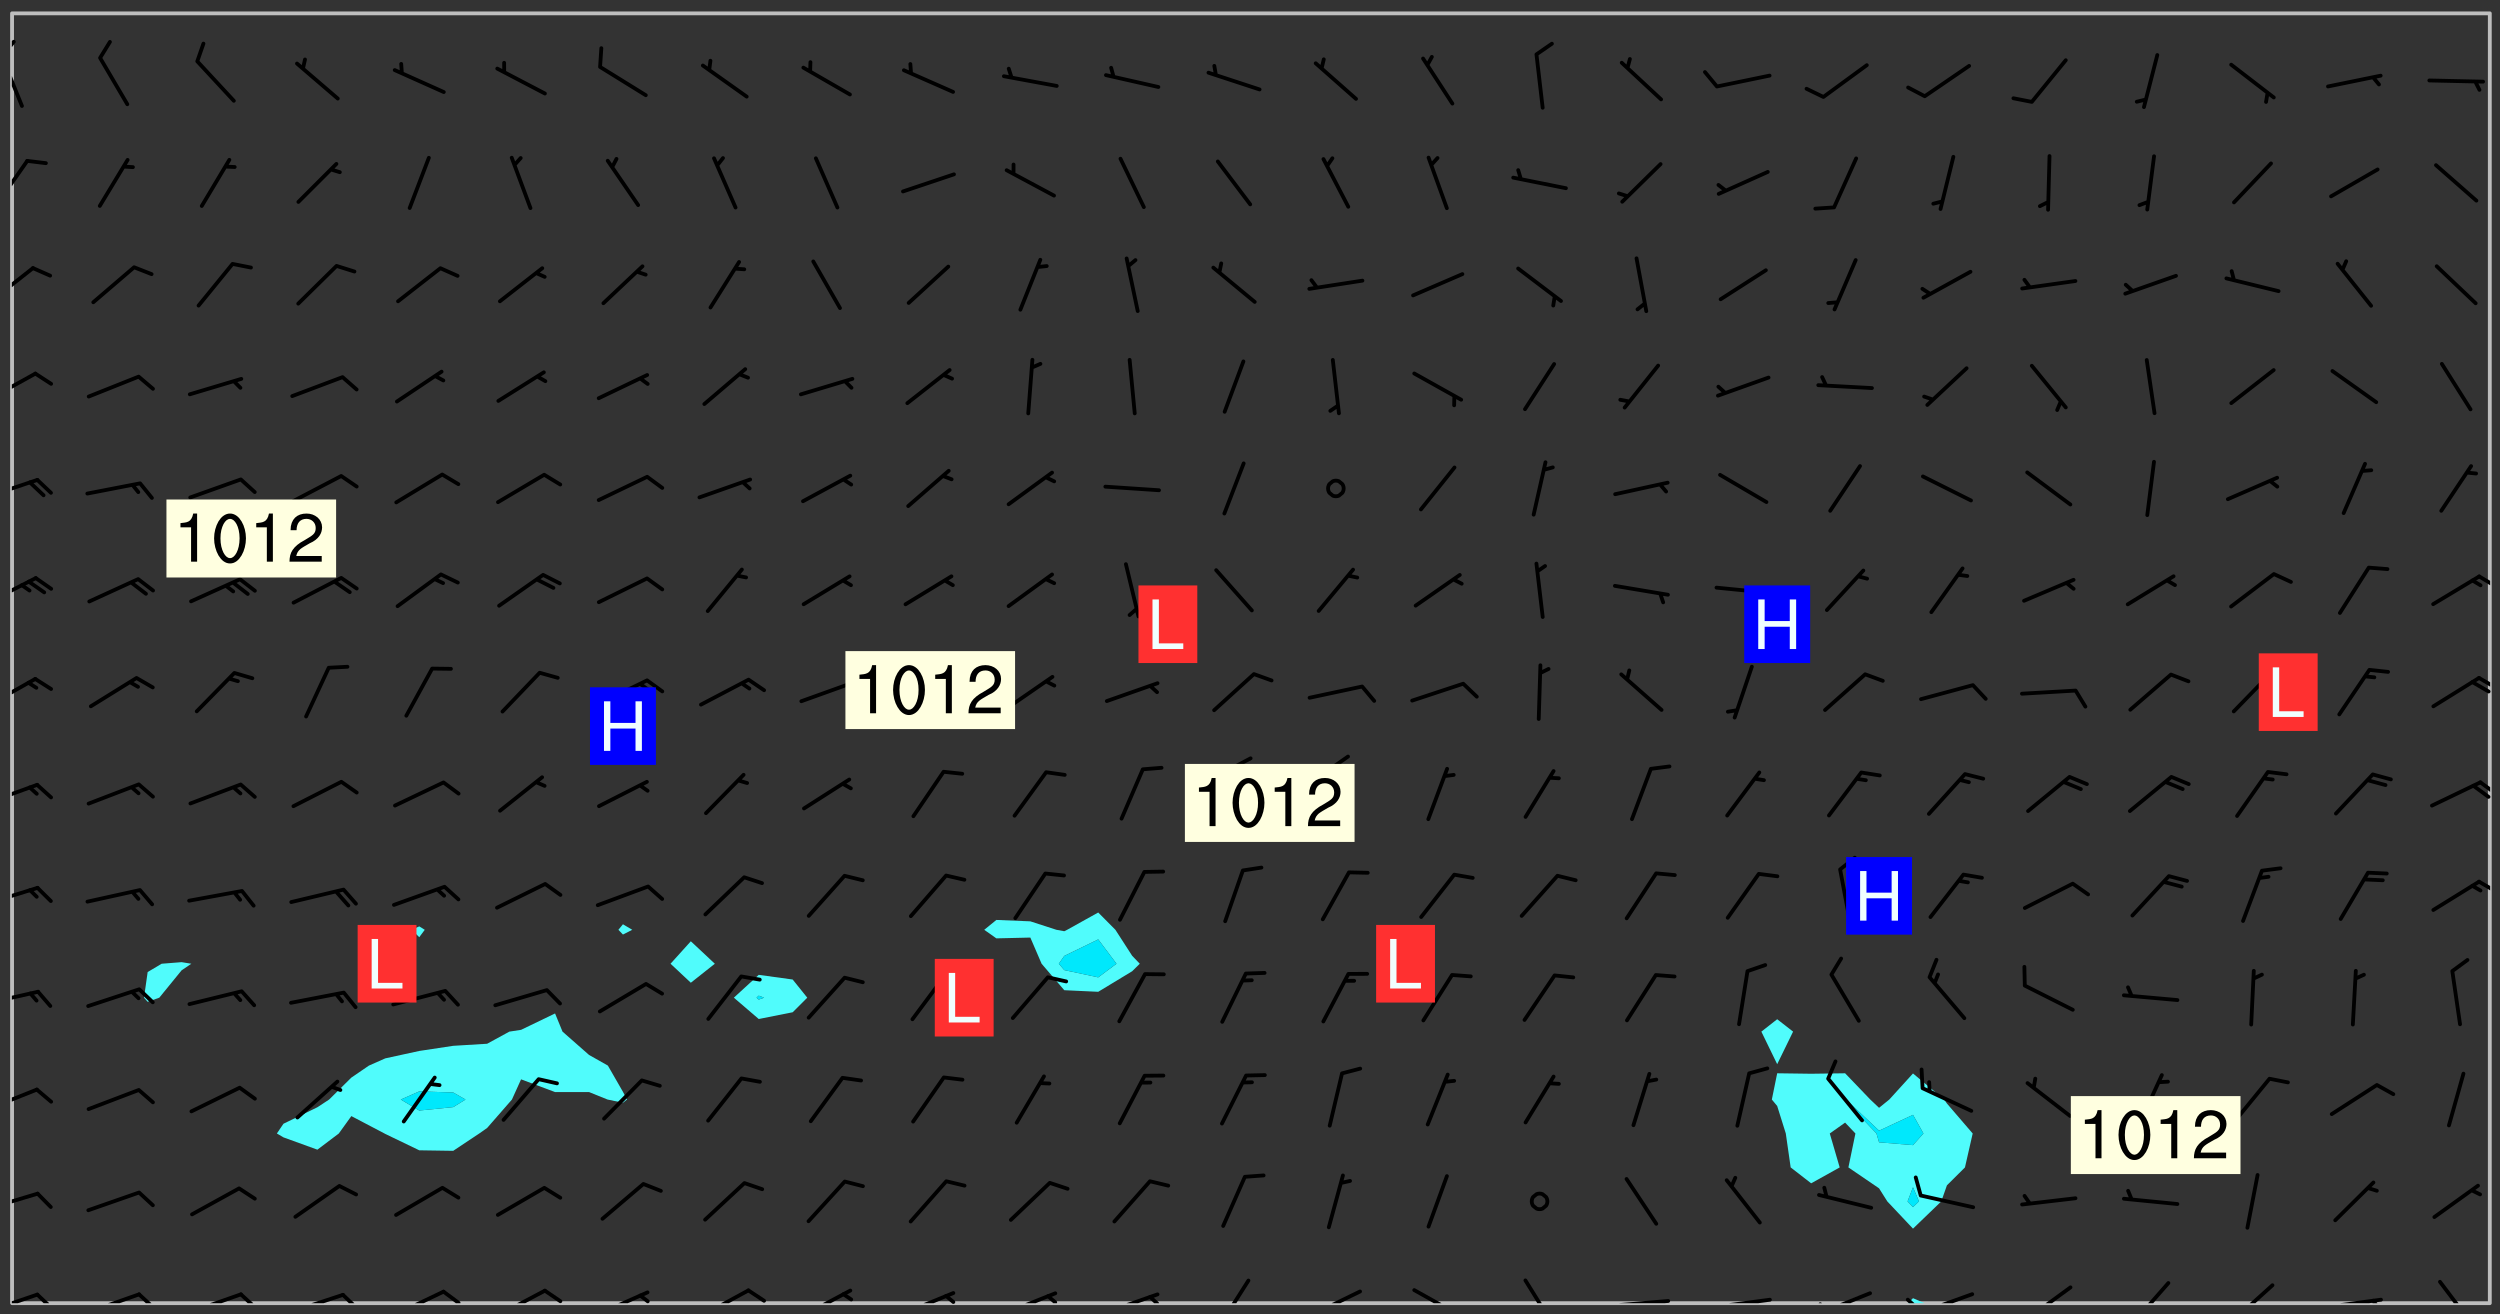 <svg xmlns="http://www.w3.org/2000/svg" role="img" xmlns:xlink="http://www.w3.org/1999/xlink" viewBox="142.45 309.95 326.84 171.84"><rect x="142.45" y="309.95" width="326.84" height="171.84" fill="#333333" stroke="none"/><defs><clipPath id="clip2"><path d="M 144 311.672 L 145 311.672 L 145 480.328 L 144 480.328 Z M 144 311.672"/></clipPath><clipPath id="clip3"><path d="M 144 311.672 L 468 311.672 L 468 480.328 L 144 480.328 Z M 144 311.672"/></clipPath><clipPath id="clip4"><path d="M 391 479 L 395 479 L 395 480.328 L 391 480.328 Z M 391 479"/></clipPath><clipPath id="clip5"><path d="M 467 311.672 L 468 311.672 L 468 480.328 L 467 480.328 Z M 467 311.672"/></clipPath><clipPath id="clip6"><path d="M 144 478 L 148 478 L 148 480.328 L 144 480.328 Z M 144 478"/></clipPath><clipPath id="clip7"><path d="M 147 478 L 150 478 L 150 480.328 L 147 480.328 Z M 147 478"/></clipPath><clipPath id="clip8"><path d="M 153 478 L 161 478 L 161 480.328 L 153 480.328 Z M 153 478"/></clipPath><clipPath id="clip9"><path d="M 160 478 L 163 478 L 163 480.328 L 160 480.328 Z M 160 478"/></clipPath><clipPath id="clip10"><path d="M 167 478 L 175 478 L 175 480.328 L 167 480.328 Z M 167 478"/></clipPath><clipPath id="clip11"><path d="M 173 478 L 176 478 L 176 480.328 L 173 480.328 Z M 173 478"/></clipPath><clipPath id="clip12"><path d="M 180 478 L 188 478 L 188 480.328 L 180 480.328 Z M 180 478"/></clipPath><clipPath id="clip13"><path d="M 187 478 L 190 478 L 190 480.328 L 187 480.328 Z M 187 478"/></clipPath><clipPath id="clip14"><path d="M 193 478 L 201 478 L 201 480.328 L 193 480.328 Z M 193 478"/></clipPath><clipPath id="clip15"><path d="M 200 478 L 203 478 L 203 480.328 L 200 480.328 Z M 200 478"/></clipPath><clipPath id="clip16"><path d="M 207 478 L 214 478 L 214 480.328 L 207 480.328 Z M 207 478"/></clipPath><clipPath id="clip17"><path d="M 213 478 L 216 478 L 216 480.328 L 213 480.328 Z M 213 478"/></clipPath><clipPath id="clip18"><path d="M 220 478 L 228 478 L 228 480.328 L 220 480.328 Z M 220 478"/></clipPath><clipPath id="clip19"><path d="M 225 479 L 228 479 L 228 480.328 L 225 480.328 Z M 225 479"/></clipPath><clipPath id="clip20"><path d="M 233 478 L 241 478 L 241 480.328 L 233 480.328 Z M 233 478"/></clipPath><clipPath id="clip21"><path d="M 240 478 L 243 478 L 243 480.328 L 240 480.328 Z M 240 478"/></clipPath><clipPath id="clip22"><path d="M 247 478 L 254 478 L 254 480.328 L 247 480.328 Z M 247 478"/></clipPath><clipPath id="clip23"><path d="M 252 478 L 254 478 L 254 480.328 L 252 480.328 Z M 252 478"/></clipPath><clipPath id="clip24"><path d="M 260 478 L 268 478 L 268 480.328 L 260 480.328 Z M 260 478"/></clipPath><clipPath id="clip25"><path d="M 265 479 L 268 479 L 268 480.328 L 265 480.328 Z M 265 479"/></clipPath><clipPath id="clip26"><path d="M 273 478 L 281 478 L 281 480.328 L 273 480.328 Z M 273 478"/></clipPath><clipPath id="clip27"><path d="M 279 479 L 281 479 L 281 480.328 L 279 480.328 Z M 279 479"/></clipPath><clipPath id="clip28"><path d="M 286 478 L 295 478 L 295 480.328 L 286 480.328 Z M 286 478"/></clipPath><clipPath id="clip29"><path d="M 292 479 L 294 479 L 294 480.328 L 292 480.328 Z M 292 479"/></clipPath><clipPath id="clip30"><path d="M 301 477 L 306 477 L 306 480.328 L 301 480.328 Z M 301 477"/></clipPath><clipPath id="clip31"><path d="M 313 478 L 321 478 L 321 480.328 L 313 480.328 Z M 313 478"/></clipPath><clipPath id="clip32"><path d="M 327 478 L 334 478 L 334 480.328 L 327 480.328 Z M 327 478"/></clipPath><clipPath id="clip33"><path d="M 341 477 L 346 477 L 346 480.328 L 341 480.328 Z M 341 477"/></clipPath><clipPath id="clip34"><path d="M 353 479 L 361 479 L 361 480.328 L 353 480.328 Z M 353 479"/></clipPath><clipPath id="clip35"><path d="M 366 479 L 375 479 L 375 480.328 L 366 480.328 Z M 366 479"/></clipPath><clipPath id="clip36"><path d="M 380 478 L 388 478 L 388 480.328 L 380 480.328 Z M 380 478"/></clipPath><clipPath id="clip37"><path d="M 380 480 L 382 480 L 382 480.328 L 380 480.328 Z M 380 480"/></clipPath><clipPath id="clip38"><path d="M 393 478 L 401 478 L 401 480.328 L 393 480.328 Z M 393 478"/></clipPath><clipPath id="clip39"><path d="M 391 479 L 394 479 L 394 480.328 L 391 480.328 Z M 391 479"/></clipPath><clipPath id="clip40"><path d="M 407 478 L 414 478 L 414 480.328 L 407 480.328 Z M 407 478"/></clipPath><clipPath id="clip41"><path d="M 421 477 L 427 477 L 427 480.328 L 421 480.328 Z M 421 477"/></clipPath><clipPath id="clip42"><path d="M 434 477 L 440 477 L 440 480.328 L 434 480.328 Z M 434 477"/></clipPath><clipPath id="clip43"><path d="M 446 479 L 454 479 L 454 480.328 L 446 480.328 Z M 446 479"/></clipPath><clipPath id="clip44"><path d="M 452 479 L 454 479 L 454 480.328 L 452 480.328 Z M 452 479"/></clipPath><clipPath id="clip45"><path d="M 461 477 L 466 477 L 466 480.328 L 461 480.328 Z M 461 477"/></clipPath><clipPath id="clip46"><path d="M 144 465 L 148 465 L 148 469 L 144 469 Z M 144 465"/></clipPath><clipPath id="clip47"><path d="M 144 452 L 148 452 L 148 456 L 144 456 Z M 144 452"/></clipPath><clipPath id="clip48"><path d="M 144 439 L 148 439 L 148 442 L 144 442 Z M 144 439"/></clipPath><clipPath id="clip49"><path d="M 144 425 L 148 425 L 148 429 L 144 429 Z M 144 425"/></clipPath><clipPath id="clip50"><path d="M 466 424 L 468 424 L 468 427 L 466 427 Z M 466 424"/></clipPath><clipPath id="clip51"><path d="M 144 412 L 148 412 L 148 416 L 144 416 Z M 144 412"/></clipPath><clipPath id="clip52"><path d="M 466 411 L 468 411 L 468 414 L 466 414 Z M 466 411"/></clipPath><clipPath id="clip53"><path d="M 465 412 L 468 412 L 468 415 L 465 415 Z M 465 412"/></clipPath><clipPath id="clip54"><path d="M 144 398 L 148 398 L 148 403 L 144 403 Z M 144 398"/></clipPath><clipPath id="clip55"><path d="M 466 398 L 468 398 L 468 401 L 466 401 Z M 466 398"/></clipPath><clipPath id="clip56"><path d="M 465 398 L 468 398 L 468 401 L 465 401 Z M 465 398"/></clipPath><clipPath id="clip57"><path d="M 144 385 L 148 385 L 148 389 L 144 389 Z M 144 385"/></clipPath><clipPath id="clip58"><path d="M 466 385 L 468 385 L 468 387 L 466 387 Z M 466 385"/></clipPath><clipPath id="clip59"><path d="M 144 372 L 148 372 L 148 376 L 144 376 Z M 144 372"/></clipPath><clipPath id="clip60"><path d="M 144 358 L 148 358 L 148 363 L 144 363 Z M 144 358"/></clipPath><clipPath id="clip61"><path d="M 144 344 L 148 344 L 148 350 L 144 350 Z M 144 344"/></clipPath><clipPath id="clip62"><path d="M 144 330 L 147 330 L 147 337 L 144 337 Z M 144 330"/></clipPath><clipPath id="clip63"><path d="M 144 317 L 146 317 L 146 325 L 144 325 Z M 144 317"/></clipPath><clipPath id="clip64"><path d="M 144 315 L 145 315 L 145 318 L 144 318 Z M 144 315"/></clipPath><g id="surface1540" clip-path="url(#clip1)"><path fill="#fff" fill-opacity="0" fill-rule="evenodd" d="M 0 0 L 1000 0 L 1000 1000 L 0 1000 Z M 0 0"/><path fill="#d3d3d3" fill-opacity="0" fill-rule="evenodd" d="M162.152 355.867L161.918 356.16 161.977 356.395 162.094 356.566 162.27 356.801 162.562 357.148 162.676 357.207 162.793 357.035 162.852 356.801 163.027 356.625 163.492 356.449 164.191 356.449 164.426 356.742 164.715 357.559 164.773 357.734 164.949 357.965 165.301 358.199 166 358.898 166.172 359.074 166.406 359.422 166.641 359.832 166.93 360.414 167.34 360.879 167.57 361.113 167.805 361.289 167.922 361.52 168.098 361.812 168.27 362.977 168.27 363.211 168.328 363.5 168.387 363.617 168.504 363.734 168.852 364.145 168.969 364.316 169.145 364.492 169.32 364.727 169.438 364.898 169.609 365.25 169.668 365.484 169.902 365.891 170.137 365.832 169.961 366.008 169.902 366.938 169.32 366.938 169.086 366.824 168.738 366.938 168.621 367.055 168.562 367.348 168.504 367.523 168.387 367.695 167.922 367.988 167.863 368.223 167.805 368.336 167.805 368.98 167.863 369.152 167.863 369.562 167.922 369.621 167.922 370.027 167.98 370.434 168.098 370.609 168.156 370.668 168.387 371.309 168.328 371.602 168.328 372.301 168.27 372.883 168.27 373.117 168.211 373.348 168.156 373.699 168.156 375.621 168.211 375.738 168.637 375.738 168.27 375.855 168.246 376.207 169.137 377.375 170.879 377.914 172.219 378.273 172.219 378.812 172.309 379.621 172.844 380.336 174.363 380.605 175.254 380.52 175.344 381.684 175.879 381.863 177.039 381.684 179.094 380.699 180.254 380.336 182.133 380.16 183.828 379.98 183.648 380.699 182.133 380.785 180.883 380.875 180.078 381.145 179.004 381.953 179.273 382.672 179.809 383.57 179.629 384.195 179.363 385.004 179.629 386.082 180.254 386.98 181.059 387.16 182.309 386.98 182.043 387.703 182.141 388.207 182.195 388.5 182.195 388.672 182.254 388.965 182.254 389.371 182.43 389.488 182.781 389.605 183.188 389.605 183.48 389.43 183.594 389.312 183.652 389.195 183.77 388.965 183.828 388.789 184.18 388.324 184.41 388.148 184.586 388.09 184.762 388.148 184.82 388.324 184.938 389.312 184.992 389.781 185.051 389.953 185.168 390.188 185.344 390.246 186.16 390.305 186.449 390.305 186.566 390.539 186.625 390.945 186.684 391.297 186.684 392.402 186.801 392.695 186.918 393.043 187.207 393.742 187.383 394.094 187.965 394.848 188.316 395.023 188.488 395.082 188.957 395.316 189.598 395.781 189.945 396.016 190.238 396.191 190.531 396.246 190.762 396.309 191.578 396.656 191.871 396.832 191.984 397.004 192.336 397.355 192.453 397.531 192.977 398.172 192.977 398.461 193.035 398.812 193.035 399.16 193.094 399.512 193.152 399.801 193.27 399.859 193.441 399.918 193.617 399.918 194.199 400.152 194.375 400.27 194.551 400.559 194.727 400.793 194.84 401.027 195.133 401.258 195.25 401.375 195.25 401.785 195.309 401.84 195.598 402.074 195.832 402.191 195.891 402.309 196.008 402.48 196.066 402.598 196.297 402.832 196.355 403.008 196.59 403.066 196.707 403.125 196.59 403.238 196.531 403.355 196.531 403.473 196.414 403.766 196.297 404.055 196.297 404.637 196.473 404.754 196.59 404.812 196.648 404.93 196.766 405.047 196.879 405.105 197.055 405.453 197.113 405.805 197.172 406.211 197.172 406.387 197.113 406.562 196.996 407.262 196.996 407.434 197.113 407.609 197.406 407.902 197.812 407.902 197.988 408.02 198.105 408.191 198.223 408.484 198.223 408.719 197.695 408.719 197.465 408.484 197.23 408.484 197.055 408.543 196.996 409.242 197.055 409.59 197.172 409.766 197.348 410.176 197.465 410.406 197.754 410.875 197.93 410.93 198.453 410.93 198.688 410.988 199.445 411.629 199.504 411.922 199.504 412.156 199.562 412.215 199.793 412.562 199.793 412.914 199.676 413.086 199.676 413.379 199.969 413.668 200.262 413.844 200.434 413.902 200.727 414.078 201.02 414.195 201.602 414.602 201.891 414.836 202.184 415.012 202.402 415.172 202.418 415.184 202.648 415.359 203.289 415.883 203.465 416.117 203.582 416.293 203.758 416.469 203.871 416.641 203.871 417.281 203.988 417.457 204.457 417.574 205.039 417.691 205.273 417.75 205.504 417.863 205.797 417.98 205.91 418.039 206.496 418.391 206.785 418.562 206.961 418.625 207.137 418.68 207.312 418.738 208.012 419.09 208.301 419.266 208.535 419.32 208.824 419.496 209.059 419.613 209.699 420.02 209.992 420.137 210.164 420.195 210.398 420.254 210.809 420.312 211.039 420.371 211.273 420.488 211.332 420.66 210.922 420.836 211.391 420.895 211.449 421.188 211.562 421.422 211.738 421.477 211.973 421.535 212.148 421.594 212.555 421.711 213.195 421.945 213.312 422.117 213.371 422.352 213.371 422.527 213.312 422.645 213.254 423.051 213.488 423.285 213.605 423.344 213.953 423.461 214.594 423.691 214.77 423.809 215.059 423.926 215.234 424.102 215.469 424.566 216.051 425.672 216.227 425.848 216.574 426.023 216.75 426.141 217.102 426.258 218.148 426.781 218.383 426.84 218.848 426.953 219.141 427.012 219.605 427.188 220.363 427.77 220.598 428.004 220.945 428.469 221.121 428.645 221.41 428.879 222.227 429.578 222.52 429.754 222.809 430.043 223.102 430.219 223.395 430.508 224.09 431.148 224.266 431.324 224.559 431.559 224.848 431.793 225.316 432.082 225.957 432.664 226.305 432.898 226.539 433.191 226.887 433.539 227.238 434.004 228.172 434.996 228.52 435.402 228.637 435.578 228.871 435.637 228.984 435.754 229.629 435.93 229.859 436.043 230.094 436.102 230.387 436.277 230.617 436.395 231.551 437.094 231.957 437.5 232.191 437.676 232.598 437.852 232.832 437.969 233.648 438.316 233.996 438.551 234.23 438.668 234.523 438.957 234.754 439.074 235.512 439.426 235.863 439.598 236.094 439.656 236.387 439.773 236.621 439.832 237.492 440.008 238.309 440.008 238.777 440.238 238.949 440.297 239.824 440.996 240.289 441.113 240.582 441.172 240.758 441.23 240.988 441.289 241.457 441.348 241.805 441.406 242.156 441.465 242.562 441.523 242.855 441.523 243.027 441.582 243.027 441.812 243.203 441.988 243.496 441.988 243.844 442.047 244.195 442.105 244.895 442.223 245.535 442.223 246 441.988 246.293 441.812 246.465 441.695 246.875 441.523 247.164 441.348 248.098 440.883 248.566 440.59 249.09 440.297 249.555 440.125 250.02 439.949 251.07 439.484 251.359 439.367 251.77 439.25 252.059 439.133 252.586 438.957 254.102 438.258 254.684 437.91 254.973 437.852 255.266 437.793 255.613 437.676 256.488 437.445 256.84 437.328 256.953 437.328 257.188 437.27 258.062 437.035 258.297 436.977 259.109 436.977 259.461 436.918 260.277 436.801 260.449 436.742 260.801 436.688 261.094 436.629 261.324 436.57 262.141 436.395 262.316 436.336 262.664 436.336 262.898 436.277 263.363 436.16 264.121 435.988 264.355 435.93 264.703 435.93 265.113 435.812 265.402 435.754 266.688 435.695 266.977 435.695 267.387 435.637 267.617 435.578 267.793 435.578 268.668 435.461 269.074 435.461 269.484 435.344 269.832 435.344 270.184 435.23 271.055 435.172 272.805 435.172 273.852 435.461 274.262 435.578 274.551 435.695 274.902 435.812 275.191 435.93 276.242 436.102 276.531 436.16 276.824 436.16 277.117 436.219 277.289 436.277 277.699 436.336 277.871 436.395 277.988 436.453 278.105 436.453 278.223 436.512 278.574 436.57 278.688 436.57 279.098 436.637 281.02 437.031 282.945 437.426 284.465 437.875 286.16 438.594 288.305 439.398 289.91 438.68 291.34 437.875 292.5 436.797 293.75 436.348 296.785 435.629 298.66 435.27 300.805 433.922 303.039 432.668 305.539 431.41 307.234 430.961 309.02 430.781 310.18 430.512 310.805 431.051 312.145 430.781 312.859 429.793 313.844 428.449 314.289 428.27 315.094 427.91 316.969 427.371 318.754 426.922 320.004 426.652 321.164 426.562 322.863 426.473 324.824 426.203 326.074 426.113 326.613 426.113 327.238 426.023 328.129 426.023 330.273 425.844 332.684 425.664 335.273 425.574 336.969 425.754 338.578 425.844 340.008 426.203 341.168 426.922 343.043 427.91 344.203 429.438 344.469 430.152 345.098 430.242 345.453 431.141 345.988 431.68 346.523 433.207 347.598 433.566 348.133 433.566 347.328 434.102 347.418 435.809 348.133 438.504 349.023 439.309 349.918 440.297 350.633 441.555 352.418 442.094 353.938 441.914 354.293 443.258 355.902 442.453 356.883 441.914 357.152 442.184 357.469 441.969 357.688 441.824 358.488 442.273 358.938 441.914 359.293 441.914 359.828 441.645 360.367 440.926 360.902 440.656 361.527 439.668 362.688 440.117 363.527 440.488 364.922 441.105 366.617 440.926 368.223 440.926 370.008 441.016 370.188 439.309 370.723 437.965 371.527 438.234 372.02 439.082 372.422 439.488 372.332 440.027 372.332 440.387 373.047 440.836 373.758 440.566 375.188 440.566 375.547 441.555 375.992 442.812 376.707 444.156 377.957 444.785 379.652 445.414 380.367 445.234 380.547 444.695 381.527 444.605 381.977 444.965 382.062 446.223 381.797 446.852 381.262 447.031 381.262 447.57 381.977 448.555 382.242 449.094 383.227 450.082 384.027 451.16 383.762 451.52 383.672 452.418 383.047 454.75 382.691 456.816 382.602 458.609 382.422 459.328 382.332 459.867 382.332 461.305 381.352 463.188 380.992 464.895 380.457 465.793 379.652 466.961 379.387 467.5 381.441 468.754 381.527 469.113 381.172 469.652 381.082 469.473 381.082 470.281 381.172 471.719 380.727 472.434 379.652 472.527 379.387 473.242 379.922 474.141 380.727 474.859 381.887 475.668 383.227 475.938 383.672 476.297 383.316 476.746 381.527 476.656 380.277 476.207 379.562 475.488 378.938 475.398 378.762 478.988 378.574 480.297 467.934 480.297 467.934 311.703 412.664 311.703 412.664 360.785 413.426 360.91 416.715 361.453 418.738 364.289 418.738 367.043 421.09 367.375 423.438 367.707 427.488 367.707 426.109 371.867 424.086 372.574 422.062 373.277 421.52 373.621 418.926 375.238 418.738 375.355 416.715 373.277 415.984 370.535 413.312 368.457 411.938 364.957 411.871 364.875 409.914 362.203 412.664 360.785 412.664 311.703 294.422 311.703 294.422 403.117 294.539 403.148 294.672 403.16 294.746 403.234 294.852 403.281 294.941 403.34 295.027 403.398 295.117 403.457 295.414 403.754 295.473 403.844 295.504 403.961 295.531 404.078 295.547 404.215 295.516 404.332 295.457 404.422 295.398 404.508 295.355 404.613 295.309 404.715 295.281 404.836 295.281 404.98 295.457 405.25 295.605 405.398 295.68 405.484 295.754 405.559 295.797 405.664 295.859 405.754 295.918 405.84 295.961 405.945 296.02 406.035 296.066 406.137 296.109 406.242 296.168 406.328 296.285 406.508 296.359 406.582 296.422 406.668 296.48 406.758 296.523 406.863 296.582 406.953 296.641 407.039 296.703 407.129 296.762 407.219 296.805 407.32 296.922 407.5 296.996 407.574 297.055 407.66 297.129 407.734 297.219 407.793 297.324 407.84 297.473 407.84 297.605 407.824 297.738 407.84 297.84 407.793 297.914 407.719 297.961 407.617 297.945 407.484 297.945 407.336 297.898 407.23 297.871 407.113 297.824 407.012 297.797 406.891 297.754 406.789 297.691 406.699 297.648 406.598 297.605 406.492 297.574 406.375 297.559 406.242 297.547 406.105 297.633 406.047 297.691 405.961 297.812 405.93 297.855 406.035 297.871 406.168 297.871 406.285 297.93 406.387 297.988 406.477 298.078 406.535 298.227 406.684 298.285 406.773 298.328 406.879 298.316 406.98 298.402 407.039 298.508 407.086 298.594 407.145 298.684 407.203 298.758 407.277 298.641 407.305 298.535 407.352 298.449 407.41 298.375 407.484 298.316 407.574 298.254 407.66 298.227 407.781 298.18 407.883 298.137 407.988 298.105 408.105 298.094 408.238 298.078 408.371 298.078 408.52 298.105 408.637 298.152 408.742 298.195 408.844 298.254 408.934 298.328 409.008 298.418 409.066 298.492 409.141 298.582 409.199 298.641 409.289 298.684 409.395 298.73 409.496 298.848 409.527 298.98 409.543 299.129 409.543 299.246 409.512 299.352 409.555 299.395 409.66 299.441 409.762 299.469 409.883 299.5 410 299.527 410.117 299.559 410.238 299.586 410.355 299.691 410.398 299.793 410.445 299.926 410.43 300.074 410.578 300.137 410.664 300.211 410.738 300.281 410.812 300.371 410.875 300.477 410.918 300.578 410.961 300.695 410.992 300.832 411.008 300.949 410.977 301.023 410.902 301.051 410.785 301.039 410.652 301.008 410.531 300.98 410.414 301.023 410.309 301.141 410.309 301.23 410.371 301.348 410.398 301.496 410.398 301.629 410.414 301.777 410.414 301.91 410.43 302.043 410.414 302.191 410.414 302.324 410.398 302.457 410.387 302.594 410.398 302.711 410.371 302.844 410.355 303.035 410.297 302.977 410.473 302.961 410.605 302.934 410.727 302.918 410.859 302.859 410.945 302.727 410.961 302.621 411.008 302.516 411.051 302.398 411.082 302.281 411.109 302.016 411.141 301.867 411.141 301.734 411.156 301.66 411.23 301.719 411.316 301.867 411.465 301.984 411.645 302.059 411.715 302.148 411.777 302.238 411.836 302.324 411.895 302.414 411.953 302.516 411.996 302.621 412.059 302.727 412.102 302.812 412.16 302.918 412.207 303.02 412.25 303.199 412.367 303.258 412.457 303.215 412.559 303.168 412.664 303.184 412.797 303.406 413.02 303.465 413.109 303.508 413.211 303.539 413.332 303.582 413.434 303.598 413.566 303.629 413.684 303.641 413.82 303.672 413.938 303.82 414.086 303.922 414.129 304.027 414.172 304.145 414.203 304.277 414.219 304.414 414.234 304.531 414.234 304.648 414.203 304.738 414.145 304.781 414.039 304.828 413.938 304.871 413.832 304.902 413.715 304.914 413.582 304.914 413.434 304.902 413.301 304.887 413.168 304.855 413.051 304.812 412.945 304.766 412.84 304.723 412.738 304.68 412.633 304.664 412.5 304.68 412.367 304.707 412.25 304.738 412.133 304.766 412.012 304.812 411.91 304.902 411.852 304.988 411.789 305.062 411.715 305.152 411.656 305.375 411.434 305.434 411.348 305.508 411.273 305.625 411.094 305.684 411.008 305.684 410.859 305.609 410.785 305.508 410.738 305.402 410.695 305.301 410.652 305.242 410.562 305.195 410.457 305.168 410.34 305.258 410.281 305.375 410.25 305.477 410.207 305.656 410.09 305.805 409.941 305.816 409.809 305.805 409.703 305.715 409.645 305.582 409.66 305.434 409.66 305.301 409.676 305.168 409.66 305.047 409.629 304.961 409.57 304.887 409.496 304.828 409.406 304.766 409.32 304.648 409.141 304.59 409.055 304.621 408.934 304.707 408.875 304.828 408.844 304.887 408.758 304.887 408.637 304.855 408.52 304.797 408.43 304.738 408.344 304.691 408.238 304.664 408.121 304.648 407.988 304.707 407.898 304.781 407.824 304.871 407.766 304.988 407.586 305.062 407.512 305.121 407.426 305.27 407.277 305.391 407.246 305.523 407.23 305.656 407.246 305.73 407.32 305.773 407.426 305.789 407.559 305.758 407.676 305.641 407.707 305.508 407.719 305.359 407.867 305.316 407.973 305.27 408.074 305.242 408.195 305.211 408.312 305.211 408.461 305.242 408.578 305.285 408.684 305.344 408.773 305.418 408.844 305.492 408.918 305.609 408.949 305.73 408.977 305.848 408.949 305.98 408.934 306.098 408.934 306.188 408.992 306.262 409.066 306.309 409.172 306.367 409.258 306.469 409.305 306.602 409.32 306.707 409.363 306.793 409.422 306.781 409.527 306.707 409.602 306.527 409.719 306.469 409.809 306.379 409.867 306.309 409.941 306.234 410.016 306.172 410.105 306.145 410.223 306.129 410.355 306.145 410.488 306.129 410.621 306.129 410.77 306.145 410.902 306.172 411.02 306.203 411.141 306.277 411.215 306.367 411.273 306.453 411.332 306.543 411.391 306.66 411.422 306.66 411.508 306.559 411.555 306.469 411.613 306.203 411.645 306.086 411.672 305.938 411.672 305.832 411.715 305.73 411.762 305.672 411.852 305.609 412.086 305.598 412.219 305.566 412.34 305.551 412.473 305.551 412.766 305.539 412.898 305.551 413.035 305.566 413.168 305.699 413.184 305.832 413.195 305.953 413.227 306.039 413.285 306.113 413.359 306.16 413.465 306.203 413.566 306.219 413.699 306.219 414.145 306.203 414.277 306.203 414.723 306.234 414.988 306.262 415.105 306.277 415.238 306.309 415.355 306.395 415.566 306.426 415.832 306.426 415.98 306.395 416.098 306.367 416.215 306.336 416.336 306.309 416.453 306.277 416.57 306.246 416.691 306.234 416.824 306.219 416.957 306.309 417.016 306.426 416.984 306.527 417 306.574 417.105 306.543 417.371 306.543 417.812 306.5 417.918 306.453 418.023 306.41 418.125 306.367 418.23 306.309 418.316 306.277 418.438 306.234 418.555 306.203 418.672 306.188 418.805 306.203 418.938 306.262 419.027 306.367 419.074 306.453 419.133 306.512 419.219 306.5 419.355 306.469 419.473 306.426 419.574 306.426 420.02 306.41 420.152 306.41 420.301 306.379 420.418 306.336 420.523 306.309 420.641 306.262 420.746 306.219 420.848 306.188 420.969 306.16 421.086 306.129 421.219 306.098 421.336 306.07 421.453 306.027 421.559 305.996 421.676 305.965 421.797 305.953 421.93 305.938 422.062 305.938 422.359 305.965 422.477 305.965 422.625 306.012 423.023 306.039 423.141 306.098 423.23 306.219 423.262 306.367 423.262 306.5 423.246 306.559 423.336 306.559 423.453 306.5 423.543 306.41 423.602 306.309 423.645 306.203 423.691 306.113 423.75 306.027 423.809 305.891 423.824 305.773 423.793 305.641 423.777 305.539 423.824 305.477 423.91 305.465 424.047 305.449 424.18 305.418 424.297 305.391 424.414 305.375 424.547 305.344 424.668 305.344 424.965 305.359 425.098 305.391 425.215 305.391 425.363 305.402 425.496 305.402 425.645 305.375 425.762 305.328 425.863 305.301 425.984 305.27 426.102 305.211 426.191 305.137 426.266 305.035 426.309 304.93 426.355 304.812 426.383 304.691 426.414 304.59 426.367 304.648 426.281 304.754 426.234 304.781 426.117 304.812 426 304.84 425.879 304.871 425.762 304.871 425.613 304.887 425.48 304.855 425.363 304.812 425.258 304.707 425.273 304.633 425.348 304.531 425.391 304.441 425.453 304.367 425.527 304.324 425.629 304.309 425.762 304.277 425.879 304.25 426 304.219 426.117 304.191 426.234 304.16 426.355 304.133 426.473 304.102 426.59 304.059 426.695 303.969 426.754 303.879 426.754 303.762 426.723 303.73 426.637 303.746 426.5 303.715 426.383 303.715 426.234 303.703 426.102 303.703 425.953 303.641 425.719 303.613 425.598 303.57 425.496 303.523 425.391 303.465 425.305 303.406 425.215 303.363 425.109 303.301 425.023 303.152 424.875 303.082 424.801 302.977 424.754 302.871 424.711 302.77 424.668 302.473 424.371 302.383 424.297 302.297 424.238 302.191 424.195 302.102 424.133 302.016 424.074 301.91 424.031 301.82 423.973 301.734 423.91 301.66 423.84 301.555 423.793 301.469 423.734 301.363 423.691 301.273 423.629 301.172 423.586 301.066 423.543 300.98 423.484 300.875 423.438 300.77 423.395 300.668 423.348 300.578 423.289 300.477 423.246 300.371 423.203 300.281 423.141 300.164 423.113 300.031 423.098 299.898 423.113 299.75 423.113 299.617 423.129 299.5 423.098 299.41 423.039 299.336 422.965 299.246 422.906 299.145 422.859 298.996 422.859 298.875 422.832 298.773 422.789 298.699 422.715 298.582 422.535 298.492 422.477 298.391 422.434 298.301 422.371 298.195 422.328 298.105 422.27 298.02 422.211 297.914 422.164 297.855 422.078 297.797 421.988 297.754 421.883 297.707 421.781 297.633 421.707 297.547 421.648 297.473 421.574 297.383 421.516 297.16 421.293 297.117 421.188 297.086 420.922 297.191 420.879 297.336 420.879 297.441 420.922 297.516 420.996 297.605 421.055 297.691 421.113 297.797 421.16 297.887 421.219 298.035 421.367 298.105 421.441 298.254 421.59 298.316 421.676 298.391 421.75 298.477 421.809 298.551 421.883 298.641 421.945 298.73 422.004 298.816 422.062 299.086 422.238 299.188 422.285 299.293 422.328 299.395 422.371 299.441 422.297 299.5 422.211 299.574 422.137 299.645 422.062 299.75 422.105 299.824 422.18 299.883 422.27 299.926 422.371 299.973 422.477 300.016 422.582 300.137 422.609 300.254 422.582 300.328 422.492 300.371 422.387 300.43 422.297 300.504 422.223 300.609 422.18 300.727 422.152 300.859 422.164 300.949 422.223 301.098 422.371 301.156 422.461 301.199 422.566 301.246 422.668 301.289 422.773 301.332 422.875 301.438 422.922 301.543 422.965 301.676 422.98 301.762 422.922 301.82 422.832 301.895 422.758 302 422.715 302.117 422.742 302.223 422.789 302.324 422.832 302.43 422.875 302.531 422.922 302.711 423.039 302.711 423.156 302.695 423.289 302.711 423.422 302.727 423.559 302.785 423.645 302.887 423.691 303.008 423.719 303.125 423.75 303.273 423.75 303.391 423.719 303.449 423.629 303.629 423.512 303.688 423.422 303.762 423.348 303.82 423.262 303.938 423.082 304.117 422.965 304.234 422.996 304.324 423.055 304.367 423.129 304.352 423.262 304.352 423.379 304.441 423.438 304.59 423.438 304.723 423.422 304.855 423.41 305.121 423.379 305.227 423.336 305.344 423.305 305.465 423.277 305.539 423.203 305.609 423.129 305.672 423.039 305.656 422.934 305.609 422.832 305.508 422.789 305.402 422.773 305.285 422.801 305.02 422.832 304.871 422.832 304.797 422.758 304.707 422.699 304.59 422.668 304.473 422.641 304.34 422.625 304.191 422.625 304.059 422.641 303.762 422.641 303.656 422.594 303.508 422.445 303.465 422.344 303.406 422.254 303.629 422.031 303.715 421.973 303.82 421.93 303.938 421.898 304.07 421.883 304.203 421.898 304.34 421.914 304.441 421.957 304.574 421.945 304.664 421.883 304.766 421.84 304.828 421.75 304.781 421.648 304.691 421.59 304.574 421.559 304.473 421.516 304.414 421.426 304.352 421.336 304.352 421.219 304.367 421.086 304.473 421.039 304.547 420.969 304.547 420.848 304.457 420.789 304.426 420.672 304.516 420.613 304.59 420.539 304.633 420.434 304.691 420.344 304.738 420.242 304.754 420.109 304.754 419.961 304.707 419.855 304.664 419.754 304.574 419.695 304.441 419.68 304.34 419.637 304.203 419.621 304.086 419.59 303.641 419.59 303.508 419.574 303.375 419.562 303.242 419.547 303.125 419.516 302.977 419.516 302.844 419.5 302.711 419.488 302.445 419.457 302.324 419.414 302.238 419.355 302.164 419.281 302.164 419.133 302.176 419 302.281 418.953 302.383 418.91 302.516 418.895 302.668 418.895 302.801 418.879 303.094 418.879 303.215 418.91 303.316 418.953 303.406 419.012 303.641 419.074 303.762 419.027 303.852 418.969 303.953 418.926 304.086 418.91 304.191 418.953 304.293 419 304.426 419.012 304.547 418.984 304.691 418.984 304.812 418.953 304.93 418.926 305.035 418.879 305.109 418.805 305.195 418.746 305.344 418.598 305.402 418.512 305.449 418.406 305.477 418.289 305.492 418.184 305.391 418.141 305.301 418.082 305.184 418.051 305.078 418.008 304.988 417.945 304.914 417.859 304.84 417.785 304.738 417.742 304.633 417.695 304.531 417.652 304.473 417.562 304.426 417.461 304.34 417.25 304.277 417.164 304.219 417.074 304.145 417 304.059 416.941 303.789 416.941 303.672 416.973 303.582 417.031 303.48 417.074 303.348 417.09 303.242 417.074 303.215 416.957 303.152 416.867 303.035 416.836 302.934 416.793 302.785 416.645 302.754 416.527 302.738 416.422 302.812 416.348 302.992 416.23 303.109 416.203 303.227 416.172 303.363 416.188 303.465 416.23 303.57 416.273 303.672 416.32 303.777 416.363 303.895 416.395 304.027 416.41 304.145 416.438 304.277 416.453 304.383 416.438 304.473 416.379 304.398 416.305 304.293 416.262 304.219 416.188 304.145 416.098 303.996 415.949 303.91 415.891 303.82 415.832 303.746 415.758 303.656 415.699 303.555 415.652 303.434 415.625 303.332 415.578 303.227 415.535 303.109 415.504 303.008 415.461 302.887 415.43 302.738 415.43 302.621 415.461 302.516 415.504 302.43 415.566 302.25 415.684 302.164 415.742 302.074 415.801 301.969 415.848 301.883 415.906 301.777 415.949 301.676 415.992 301.57 416.039 301.496 416.113 301.438 416.203 301.379 416.289 301.332 416.395 301.273 416.48 301.199 416.555 301.066 416.543 300.949 416.512 300.832 416.512 300.758 416.586 300.668 416.645 300.594 416.719 300.504 416.777 300.418 416.836 300.312 416.883 300.211 416.926 300.074 416.941 299.973 416.898 299.824 416.75 299.719 416.703 299.633 416.703 299.527 416.75 299.426 416.793 299.305 416.824 299.188 416.793 299.113 416.719 299.113 416.602 299.145 416.48 299.219 416.41 299.277 416.32 299.352 416.246 299.469 416.215 299.574 416.172 299.867 416.172 300 416.156 300.137 416.141 300.238 416.098 300.328 416.039 300.43 415.992 300.52 415.934 300.652 415.922 300.742 415.98 300.875 415.992 300.965 415.934 301.051 415.875 301.156 415.832 301.246 415.773 301.332 415.711 301.422 415.652 301.57 415.504 301.629 415.418 301.688 415.328 301.793 415.285 301.926 415.27 302.043 415.297 302.164 415.328 302.223 415.27 302.281 415.18 302.312 414.914 302.34 414.797 302.445 414.809 302.578 414.824 302.68 414.781 302.77 414.723 302.828 414.633 302.902 414.559 302.961 414.469 303.008 414.367 303.02 414.234 303.008 414.102 302.961 413.996 302.812 413.848 302.754 413.758 302.695 413.672 302.652 413.566 302.652 413.121 302.668 412.988 302.668 412.84 302.68 412.707 302.621 412.648 302.531 412.707 302.43 412.664 302.25 412.547 302.164 412.488 302.102 412.398 302.043 412.309 301.969 412.234 301.883 412.176 301.762 412.207 301.66 412.219 301.555 412.266 301.469 412.324 301.363 412.367 301.215 412.516 301.125 412.574 301.039 412.633 300.949 412.695 300.844 412.738 300.711 412.754 300.711 412.633 300.816 412.59 300.934 412.559 301.008 412.488 301.051 412.383 301.051 412.234 301.023 412.117 300.875 411.969 300.742 411.953 300.594 411.953 300.477 411.984 300.371 412.027 300.27 412.07 300.18 412.133 300.062 412.16 299.988 412.086 300 411.953 299.957 411.852 299.914 411.746 299.824 411.688 299.707 411.715 299.586 411.746 299.469 411.777 299.367 411.82 299.246 411.852 299.145 411.895 299.039 411.938 298.949 411.996 298.848 412.012 298.848 411.895 298.863 411.762 298.805 411.672 298.73 411.715 298.582 411.863 298.523 411.953 298.449 412.027 298.402 412.133 298.359 412.234 298.285 412.309 298.227 412.398 298.152 412.473 298.094 412.559 298.02 412.633 297.93 412.695 297.855 412.766 297.781 412.84 297.68 412.855 297.547 412.871 297.441 412.828 297.441 412.707 297.59 412.559 297.633 412.457 297.691 412.367 297.738 412.266 297.781 412.16 297.84 412.07 297.871 411.953 297.914 411.852 297.945 411.73 297.973 411.613 298.02 411.508 298.062 411.406 298.105 411.301 298.18 411.23 298.27 411.168 298.359 411.109 298.461 411.066 298.758 411.066 299.023 411.035 299.129 410.992 299.055 410.918 298.938 410.887 298.832 410.844 298.742 410.785 298.641 410.738 298.551 410.68 298.449 410.637 298.344 410.594 298.254 410.531 298.168 410.473 298.062 410.43 297.961 410.387 297.84 410.355 297.723 410.324 297.621 410.281 297.5 410.25 297.398 410.207 297.309 410.148 297.266 410.043 297.25 409.91 297.352 409.867 297.484 409.852 297.621 409.867 297.754 409.852 297.855 409.809 297.914 409.719 297.93 409.613 297.84 409.555 297.766 409.48 297.664 409.438 297.574 409.379 297.426 409.23 297.383 409.125 297.367 408.992 297.367 408.699 297.309 408.609 297.219 408.551 297.145 408.477 297.102 408.371 297.07 408.254 297.012 408.164 296.938 408.09 296.82 408.062 296.746 407.988 296.656 407.93 296.566 407.867 296.48 407.809 296.406 407.734 296.348 407.648 296.301 407.543 296.215 407.484 296.066 407.336 295.871 407.277 295.738 407.293 295.637 407.336 295.562 407.41 295.516 407.512 295.473 407.617 295.414 407.707 295.355 407.793 295.059 408.09 294.969 408.148 294.883 408.148 294.82 408.062 294.777 407.957 294.809 407.84 294.867 407.75 294.895 407.633 294.883 407.5 294.793 407.438 294.688 407.484 294.57 407.512 294.453 407.543 294.184 407.719 294.082 407.766 293.965 407.793 293.859 407.84 293.77 407.898 293.668 407.941 293.609 407.855 293.562 407.75 293.578 407.617 293.625 407.512 293.695 407.438 293.77 407.367 293.828 407.277 293.828 407.129 293.785 407.023 293.547 407.023 293.445 407.07 293.414 407.188 293.387 407.305 293.355 407.426 293.281 407.469 293.148 407.484 293.074 407.438 293.031 407.336 292.988 407.23 292.941 407.129 292.898 407.023 292.777 407.055 292.676 407.098 292.543 407.113 292.426 407.145 292.32 407.188 292.23 407.246 292.129 407.293 292.008 407.32 291.875 407.336 291.773 407.293 291.715 407.203 291.668 407.098 291.625 406.996 291.582 406.891 291.582 406.773 291.641 406.684 291.727 406.625 291.906 406.508 292.008 406.461 292.113 406.418 292.219 406.359 292.32 406.316 292.41 406.254 292.512 406.211 292.617 406.152 292.719 406.105 292.809 406.047 292.914 406.004 293.016 405.961 293.105 405.898 293.207 405.855 293.344 405.84 293.461 405.871 293.562 405.914 293.684 405.945 293.785 405.988 293.891 406.035 293.992 406.078 294.098 406.121 294.199 406.168 294.305 406.211 294.406 406.254 294.512 406.301 294.598 406.359 294.703 406.402 294.82 406.434 294.926 406.477 295.027 406.523 295.117 406.582 295.223 406.625 295.324 406.668 295.43 406.715 295.547 406.742 295.648 406.789 295.77 406.816 295.918 406.816 296.004 406.758 296.02 406.656 296.078 406.566 296.051 406.449 295.977 406.375 295.859 406.195 295.785 406.121 295.695 406.047 295.516 405.93 295.43 405.871 295.324 405.828 295.223 405.781 294.953 405.605 294.895 405.516 294.82 405.441 294.762 405.352 294.719 405.25 294.688 405.133 294.672 404.996 294.672 404.434 294.66 404.301 294.645 404.168 294.613 404.051 294.598 403.918 294.586 403.785 294.555 403.664 294.332 403.441 294.273 403.355 294.258 403.25 294.289 403.133 294.422 403.117 294.422 311.703 172.992 311.703 172.992 313.156 172.934 313.391 172.582 314.441 172.41 314.965 172.293 315.312 172.117 315.723 172 315.895 171.766 316.188 171.535 316.246 171.184 316.246 171.066 316.305 170.836 316.711 170.836 317.004 170.953 317.18 171.184 317.41 171.301 317.645 171.941 318.402 172.234 318.867 172.41 319.102 172.641 319.453 172.875 319.801 173.516 320.617 173.691 321.082 173.863 321.492 173.98 322.188 174.156 322.656 174.273 324.055 174.332 324.52 174.332 325.395 174.449 326.441 174.449 331.223 174.391 331.688 174.039 332.969 173.863 333.492 173.75 333.902 173.398 334.832 172.934 336 172.699 336.582 172.582 336.758 172.41 337.105 172.234 337.512 171.883 338.328 171.824 338.621 171.711 338.914 171.594 339.203 171.535 339.379 171.418 340.254 171.359 340.66 171.301 340.777 171.242 340.953 171.184 341.125 170.953 341.652 170.836 341.824 170.836 342.059 170.719 342.293 170.66 342.465 170.484 343.051 170.484 343.34 170.426 343.516 170.426 343.809 170.367 343.922 170.309 344.449 170.309 344.621 170.254 344.855 170.254 347.477 170.078 348.293 169.961 348.469 169.785 348.703 169.668 348.875 169.555 349.109 168.969 350.043 168.738 350.332 168.445 350.797 168.27 351.031 167.98 351.383 167.629 352.082 167.516 352.312 167.34 352.723 167.164 352.953 166.758 353.48 165.941 354.18 165.648 354.352 165.359 354.586 165.184 354.703 165.008 354.879 164.484 355.285 163.957 355.461 163.785 355.637 163.551 355.691 162.91 355.867 162.152 355.867M174.363 386.891L173.289 387.34 173.648 388.234 174.898 387.52 175.344 386.98 174.363 386.891"/><path fill="#d3d3d3" fill-opacity="0" fill-rule="evenodd" d="M201.508 416.598L200.613 416.598 201.062 417.227 202.043 417.586 202.848 417.496 203.293 416.508 203.117 416.598 202.402 416.242 201.508 416.598M356.129 475.668L356.07 475.145 356.07 474.852 356.184 474.559 356.242 474.328 356.711 473.859 356.824 473.859 356.941 473.746 357.059 473.688 357.234 473.688 357.469 473.629 357.816 473.629 358.051 473.688 358.168 473.746 358.398 473.918 358.457 474.094 358.574 474.676 358.574 474.969 358.457 475.145 358.285 475.434 358.109 475.609 357.582 476.133 357.352 476.367 357.234 476.426 357.059 476.426 356.941 476.367 356.535 476.074 356.359 475.957 356.242 475.898 356.184 475.785 356.129 475.668M362.77 464.711L362.711 464.539 362.711 463.43 362.77 463.258 362.945 463.199 363.117 463.141 363.293 463.141 363.527 463.082 363.645 463.141 363.703 463.84 363.645 464.012 363.527 464.188 363.41 464.246 363.176 464.77 363.062 464.828 362.828 464.828 362.77 464.711M372.383 450.32L372.266 450.145 372.266 449.445 372.559 448.57 372.676 448.398 372.852 448.047 372.965 447.816 373.082 447.523 373.434 446.766 373.551 446.535 373.723 446.301 373.898 446.301 374.016 446.242 374.656 446.242 374.773 446.301 375.008 446.535 375.18 446.648 375.531 446.941 375.648 447.059 375.762 447.234 375.762 447.348 375.879 447.406 375.996 447.523 375.996 448.223 375.938 448.398 375.938 448.629 375.879 448.805 375.531 449.855 375.414 450.086 375.297 450.32 375.18 450.379 374.949 450.613 374.309 450.902 373.434 450.902 373.023 450.785 372.383 450.32"/><path fill="none" stroke="#bebebe" stroke-linecap="round" stroke-linejoin="round" stroke-miterlimit="10" stroke-width=".5" d="M 431.957 354.305 L 108.027 354.305 L 108.027 185.68 L 431.957 185.68 L 431.957 354.305" transform="matrix(1 0 0 -1 36 666)"/><g clip-path="url(#clip2)"><path fill="#fff" fill-opacity="0" fill-rule="evenodd" d="M 144 475.891 L 144 480.328 L 144.004 480.328 L 144 480.328 L 144 311.672 L 144.004 311.672 L 144 311.672 L 144 475.891"/></g><g clip-path="url(#clip3)"><path fill="#fff" fill-opacity="0" fill-rule="evenodd" d="M 144.004 480.328 L 144.004 311.672 L 166.191 311.672 L 166.191 435.738 L 163.582 435.945 L 161.754 437.031 L 161.277 440.383 L 161.754 440.922 L 163.277 440.383 L 166.191 436.809 L 167.465 435.945 L 166.191 435.738 L 166.191 311.672 L 197.262 311.672 L 197.262 431.059 L 196.285 431.508 L 197.262 432.477 L 197.98 431.508 L 197.262 431.059 L 197.262 311.672 L 215.016 311.672 L 215.016 442.445 L 210.574 444.586 L 209.043 444.82 L 206.137 446.406 L 201.699 446.676 L 197.262 447.348 L 192.82 448.316 L 190.68 449.262 L 188.383 450.832 L 185.48 453.699 L 183.945 454.707 L 179.508 456.863 L 178.648 458.137 L 179.508 458.645 L 183.945 460.254 L 186.746 458.137 L 188.383 455.863 L 192.715 458.137 L 192.82 458.195 L 197.262 460.336 L 201.699 460.406 L 205.109 458.137 L 206.137 457.414 L 209.379 453.699 L 210.574 451.059 L 215.016 452.723 L 219.453 452.719 L 221.875 453.699 L 223.891 454.117 L 224.422 453.699 L 223.891 452.688 L 221.922 449.262 L 219.453 447.863 L 215.992 444.82 L 215.016 442.445 L 215.016 311.672 L 223.891 311.672 L 223.891 430.785 L 223.297 431.508 L 223.891 432.129 L 225.109 431.508 L 223.891 430.785 L 223.891 311.672 L 232.766 311.672 L 232.766 433.008 L 230.113 435.945 L 232.766 438.43 L 235.906 435.945 L 232.766 433.008 L 232.766 311.672 L 241.645 311.672 L 241.645 437.398 L 238.391 440.383 L 241.645 443.172 L 246.082 442.289 L 247.988 440.383 L 246.082 438.008 L 241.645 437.398 L 241.645 311.672 L 286.027 311.672 L 286.027 429.246 L 281.965 431.508 L 281.59 431.695 L 280.566 431.508 L 277.152 430.402 L 272.711 430.219 L 271.125 431.508 L 272.711 432.629 L 277.152 432.523 L 278.625 435.945 L 281.59 439.406 L 286.027 439.613 L 290.465 436.926 L 291.461 435.945 L 290.465 434.906 L 288.273 431.508 L 286.027 429.246 L 286.027 311.672 L 374.793 311.672 L 374.793 443.199 L 372.723 444.82 L 374.793 449.078 L 374.793 450.266 L 374.094 453.699 L 374.793 454.543 L 375.918 458.137 L 376.555 462.574 L 379.234 464.652 L 382.965 462.574 L 381.668 458.137 L 383.672 456.715 L 385.02 458.137 L 384.102 462.574 L 388.109 465.305 L 389.188 467.016 L 392.547 470.578 L 396.246 467.016 L 396.984 464.914 L 399.34 462.574 L 400.352 458.137 L 396.984 454.219 L 396.625 453.699 L 392.547 450.289 L 389.449 453.699 L 388.109 454.781 L 386.965 453.699 L 383.672 450.266 L 379.234 450.328 L 374.793 450.266 L 374.793 449.078 L 376.871 444.82 L 374.793 443.199 L 374.793 311.672 L 467.996 311.672 L 467.996 480.328 L 394.059 480.328 L 392.547 479.668 L 391.906 480.328 L 144.004 480.328"/></g><path fill="#50fcfc" fill-rule="evenodd" d="M161.754 440.922L161.277 440.383 161.754 437.031 163.582 435.945 166.191 435.738 167.465 435.945 166.191 436.809 163.277 440.383 161.754 440.922M179.508 458.645L178.648 458.137 179.508 456.863 183.945 454.707 185.48 453.699 188.383 450.832 190.68 449.262 192.82 448.316 197.262 447.348 197.262 452.633 194.848 453.699 197.262 455.137 201.699 454.691 203.312 453.699 201.699 452.777 197.262 452.633 197.262 447.348 201.699 446.676 206.137 446.406 209.043 444.82 210.574 444.586 215.016 442.445 215.992 444.82 219.453 447.863 221.922 449.262 223.891 452.688 224.422 453.699 223.891 454.117 221.875 453.699 219.453 452.719 215.016 452.723 210.574 451.059 209.379 453.699 206.137 457.414 205.109 458.137 201.699 460.406 197.262 460.336 192.82 458.195 192.715 458.137 188.383 455.863 186.746 458.137 183.945 460.254 179.508 458.645"/><path fill="#00e8fc" fill-rule="evenodd" d="M 197.262 455.137 L 194.848 453.699 L 197.262 452.633 L 201.699 452.777 L 203.312 453.699 L 201.699 454.691 L 197.262 455.137"/><path fill="#50fcfc" fill-rule="evenodd" d="M197.262 432.477L196.285 431.508 197.262 431.059 197.98 431.508 197.262 432.477M223.891 432.129L223.297 431.508 223.891 430.785 225.109 431.508 223.891 432.129M232.766 438.43L230.113 435.945 232.766 433.008 235.906 435.945 232.766 438.43M241.645 443.172L238.391 440.383 241.645 437.398 241.645 440.117 241.355 440.383 241.645 440.633 242.344 440.383 241.645 440.117 241.645 437.398 246.082 438.008 247.988 440.383 246.082 442.289 241.645 443.172"/><path fill="#00e8fc" fill-rule="evenodd" d="M 241.645 440.633 L 241.355 440.383 L 241.645 440.117 L 242.344 440.383 L 241.645 440.633"/><path fill="#50fcfc" fill-rule="evenodd" d="M 272.711 432.629 L 271.125 431.508 L 272.711 430.219 L 277.152 430.402 L 280.566 431.508 L 281.59 431.695 L 281.965 431.508 L 286.027 429.246 L 286.027 432.762 L 281.59 434.922 L 280.875 435.945 L 281.59 436.777 L 286.027 437.727 L 288.414 435.945 L 286.027 432.762 L 286.027 429.246 L 288.273 431.508 L 290.465 434.906 L 291.461 435.945 L 290.465 436.926 L 286.027 439.613 L 281.59 439.406 L 278.625 435.945 L 277.152 432.523 L 272.711 432.629"/><path fill="#00e8fc" fill-rule="evenodd" d="M 281.59 436.777 L 280.875 435.945 L 281.59 434.922 L 286.027 432.762 L 288.414 435.945 L 286.027 437.727 L 281.59 436.777"/><path fill="#50fcfc" fill-rule="evenodd" d="M374.793 449.078L372.723 444.82 374.793 443.199 376.871 444.82 374.793 449.078M374.793 454.543L374.094 453.699 374.793 450.266 379.234 450.328 383.672 450.266 383.672 453.562 383.434 453.699 383.672 453.82 387.77 458.137 388.109 459.293 392.547 459.66 392.547 465.168 391.836 467.016 392.547 467.766 393.328 467.016 392.547 465.168 392.547 459.66 393.914 458.137 392.547 455.699 388.109 457.766 383.801 453.699 383.672 453.562 383.672 450.266 386.965 453.699 388.109 454.781 389.449 453.699 392.547 450.289 396.625 453.699 396.984 454.219 400.352 458.137 399.34 462.574 396.984 464.914 396.246 467.016 392.547 470.578 389.188 467.016 388.109 465.305 384.102 462.574 385.02 458.137 383.672 456.715 381.668 458.137 382.965 462.574 379.234 464.652 376.555 462.574 375.918 458.137 374.793 454.543"/><path fill="#00e8fc" fill-rule="evenodd" d="M383.672 453.82L383.434 453.699 383.672 453.562 383.801 453.699 388.109 457.766 392.547 455.699 393.914 458.137 392.547 459.66 388.109 459.293 387.77 458.137 383.672 453.82M392.547 467.766L391.836 467.016 392.547 465.168 393.328 467.016 392.547 467.766"/><g clip-path="url(#clip4)"><path fill="#50fcfc" fill-rule="evenodd" d="M 391.906 480.328 L 392.547 479.668 L 394.059 480.328 L 391.906 480.328"/></g><g clip-path="url(#clip5)"><path fill="#fff" fill-opacity="0" fill-rule="evenodd" d="M 467.996 480.328 L 468 480.328 L 468 311.672 L 467.996 311.672 L 468 311.672 L 468 480.328 L 467.996 480.328"/></g><g clip-path="url(#clip6)"><path fill="none" stroke="#000" stroke-linecap="round" stroke-linejoin="round" stroke-miterlimit="10" stroke-width=".5" d="M 111.328 186.801 L 104.672 184.543" transform="matrix(1 0 0 -1 36 666)"/></g><g clip-path="url(#clip7)"><path fill="none" stroke="#000" stroke-linecap="round" stroke-linejoin="round" stroke-miterlimit="10" stroke-width=".5" d="M 111.328 186.801 L 113.113 185.117" transform="matrix(1 0 0 -1 36 666)"/></g><g clip-path="url(#clip8)"><path fill="none" stroke="#000" stroke-linecap="round" stroke-linejoin="round" stroke-miterlimit="10" stroke-width=".5" d="M 124.633 186.832 L 118 184.512" transform="matrix(1 0 0 -1 36 666)"/></g><g clip-path="url(#clip9)"><path fill="none" stroke="#000" stroke-linecap="round" stroke-linejoin="round" stroke-miterlimit="10" stroke-width=".5" d="M 124.633 186.832 L 126.434 185.168" transform="matrix(1 0 0 -1 36 666)"/></g><g clip-path="url(#clip10)"><path fill="none" stroke="#000" stroke-linecap="round" stroke-linejoin="round" stroke-miterlimit="10" stroke-width=".5" d="M 137.945 186.832 L 131.312 184.512" transform="matrix(1 0 0 -1 36 666)"/></g><g clip-path="url(#clip11)"><path fill="none" stroke="#000" stroke-linecap="round" stroke-linejoin="round" stroke-miterlimit="10" stroke-width=".5" d="M 137.945 186.832 L 139.75 185.168" transform="matrix(1 0 0 -1 36 666)"/></g><g clip-path="url(#clip12)"><path fill="none" stroke="#000" stroke-linecap="round" stroke-linejoin="round" stroke-miterlimit="10" stroke-width=".5" d="M 151.285 186.766 L 144.605 184.578" transform="matrix(1 0 0 -1 36 666)"/></g><g clip-path="url(#clip13)"><path fill="none" stroke="#000" stroke-linecap="round" stroke-linejoin="round" stroke-miterlimit="10" stroke-width=".5" d="M 151.285 186.766 L 153.055 185.066" transform="matrix(1 0 0 -1 36 666)"/></g><g clip-path="url(#clip14)"><path fill="none" stroke="#000" stroke-linecap="round" stroke-linejoin="round" stroke-miterlimit="10" stroke-width=".5" d="M 164.434 187.184 L 158.09 184.16" transform="matrix(1 0 0 -1 36 666)"/></g><g clip-path="url(#clip15)"><path fill="none" stroke="#000" stroke-linecap="round" stroke-linejoin="round" stroke-miterlimit="10" stroke-width=".5" d="M 164.434 187.184 L 166.402 185.723" transform="matrix(1 0 0 -1 36 666)"/></g><g clip-path="url(#clip16)"><path fill="none" stroke="#000" stroke-linecap="round" stroke-linejoin="round" stroke-miterlimit="10" stroke-width=".5" d="M 177.684 187.312 L 171.469 184.031" transform="matrix(1 0 0 -1 36 666)"/></g><g clip-path="url(#clip17)"><path fill="none" stroke="#000" stroke-linecap="round" stroke-linejoin="round" stroke-miterlimit="10" stroke-width=".5" d="M 177.684 187.312 L 179.711 185.934" transform="matrix(1 0 0 -1 36 666)"/></g><g clip-path="url(#clip18)"><path fill="none" stroke="#000" stroke-linecap="round" stroke-linejoin="round" stroke-miterlimit="10" stroke-width=".5" d="M 191.105 187.09 L 184.676 184.25" transform="matrix(1 0 0 -1 36 666)"/></g><g clip-path="url(#clip19)"><path fill="none" stroke="#000" stroke-linecap="round" stroke-linejoin="round" stroke-miterlimit="10" stroke-width=".5" d="M 190.168 186.676 L 191.133 185.918" transform="matrix(1 0 0 -1 36 666)"/></g><g clip-path="url(#clip20)"><path fill="none" stroke="#000" stroke-linecap="round" stroke-linejoin="round" stroke-miterlimit="10" stroke-width=".5" d="M 204.293 187.348 L 198.117 183.996" transform="matrix(1 0 0 -1 36 666)"/></g><g clip-path="url(#clip21)"><path fill="none" stroke="#000" stroke-linecap="round" stroke-linejoin="round" stroke-miterlimit="10" stroke-width=".5" d="M 204.293 187.348 L 206.34 185.992" transform="matrix(1 0 0 -1 36 666)"/></g><g clip-path="url(#clip22)"><path fill="none" stroke="#000" stroke-linecap="round" stroke-linejoin="round" stroke-miterlimit="10" stroke-width=".5" d="M 217.617 187.328 L 211.422 184.012" transform="matrix(1 0 0 -1 36 666)"/></g><g clip-path="url(#clip23)"><path fill="none" stroke="#000" stroke-linecap="round" stroke-linejoin="round" stroke-miterlimit="10" stroke-width=".5" d="M 216.715 186.848 L 217.734 186.164" transform="matrix(1 0 0 -1 36 666)"/></g><g clip-path="url(#clip24)"><path fill="none" stroke="#000" stroke-linecap="round" stroke-linejoin="round" stroke-miterlimit="10" stroke-width=".5" d="M 231.086 187.004 L 224.586 184.336" transform="matrix(1 0 0 -1 36 666)"/></g><g clip-path="url(#clip25)"><path fill="none" stroke="#000" stroke-linecap="round" stroke-linejoin="round" stroke-miterlimit="10" stroke-width=".5" d="M 230.141 186.617 L 231.086 185.832" transform="matrix(1 0 0 -1 36 666)"/></g><g clip-path="url(#clip26)"><path fill="none" stroke="#000" stroke-linecap="round" stroke-linejoin="round" stroke-miterlimit="10" stroke-width=".5" d="M 244.414 186.969 L 237.887 184.371" transform="matrix(1 0 0 -1 36 666)"/></g><g clip-path="url(#clip27)"><path fill="none" stroke="#000" stroke-linecap="round" stroke-linejoin="round" stroke-miterlimit="10" stroke-width=".5" d="M 243.465 186.594 L 244.402 185.797" transform="matrix(1 0 0 -1 36 666)"/></g><g clip-path="url(#clip28)"><path fill="none" stroke="#000" stroke-linecap="round" stroke-linejoin="round" stroke-miterlimit="10" stroke-width=".5" d="M 257.781 186.828 L 251.148 184.512" transform="matrix(1 0 0 -1 36 666)"/></g><g clip-path="url(#clip29)"><path fill="none" stroke="#000" stroke-linecap="round" stroke-linejoin="round" stroke-miterlimit="10" stroke-width=".5" d="M 256.816 186.492 L 257.719 185.66" transform="matrix(1 0 0 -1 36 666)"/></g><g clip-path="url(#clip30)"><path fill="none" stroke="#000" stroke-linecap="round" stroke-linejoin="round" stroke-miterlimit="10" stroke-width=".5" d="M 269.664 188.637 L 265.898 182.703" transform="matrix(1 0 0 -1 36 666)"/></g><g clip-path="url(#clip31)"><path fill="none" stroke="#000" stroke-linecap="round" stroke-linejoin="round" stroke-miterlimit="10" stroke-width=".5" d="M 284.258 187.207 L 277.938 184.137" transform="matrix(1 0 0 -1 36 666)"/></g><g clip-path="url(#clip32)"><path fill="none" stroke="#000" stroke-linecap="round" stroke-linejoin="round" stroke-miterlimit="10" stroke-width=".5" d="M 297.477 183.953 L 291.344 187.387" transform="matrix(1 0 0 -1 36 666)"/></g><g clip-path="url(#clip33)"><path fill="none" stroke="#000" stroke-linecap="round" stroke-linejoin="round" stroke-miterlimit="10" stroke-width=".5" d="M 309.578 182.688 L 305.875 188.656" transform="matrix(1 0 0 -1 36 666)"/></g><g clip-path="url(#clip34)"><path fill="none" stroke="#000" stroke-linecap="round" stroke-linejoin="round" stroke-miterlimit="10" stroke-width=".5" d="M 317.539 185.379 L 324.543 185.965" transform="matrix(1 0 0 -1 36 666)"/></g><g clip-path="url(#clip35)"><path fill="none" stroke="#000" stroke-linecap="round" stroke-linejoin="round" stroke-miterlimit="10" stroke-width=".5" d="M 330.871 185.211 L 337.84 186.129" transform="matrix(1 0 0 -1 36 666)"/></g><g clip-path="url(#clip36)"><path fill="none" stroke="#000" stroke-linecap="round" stroke-linejoin="round" stroke-miterlimit="10" stroke-width=".5" d="M 344.41 184.367 L 350.934 186.977" transform="matrix(1 0 0 -1 36 666)"/></g><g clip-path="url(#clip37)"><path fill="none" stroke="#000" stroke-linecap="round" stroke-linejoin="round" stroke-miterlimit="10" stroke-width=".5" d="M 345.359 184.746 L 344.422 185.539" transform="matrix(1 0 0 -1 36 666)"/></g><g clip-path="url(#clip38)"><path fill="none" stroke="#000" stroke-linecap="round" stroke-linejoin="round" stroke-miterlimit="10" stroke-width=".5" d="M 357.68 184.484 L 364.293 186.855" transform="matrix(1 0 0 -1 36 666)"/></g><g clip-path="url(#clip39)"><path fill="none" stroke="#000" stroke-linecap="round" stroke-linejoin="round" stroke-miterlimit="10" stroke-width=".5" d="M 357.68 184.484 L 355.863 186.137" transform="matrix(1 0 0 -1 36 666)"/></g><g clip-path="url(#clip40)"><path fill="none" stroke="#000" stroke-linecap="round" stroke-linejoin="round" stroke-miterlimit="10" stroke-width=".5" d="M 371.465 183.598 L 377.137 187.746" transform="matrix(1 0 0 -1 36 666)"/></g><g clip-path="url(#clip41)"><path fill="none" stroke="#000" stroke-linecap="round" stroke-linejoin="round" stroke-miterlimit="10" stroke-width=".5" d="M 385.297 183.031 L 389.934 188.312" transform="matrix(1 0 0 -1 36 666)"/></g><g clip-path="url(#clip42)"><path fill="none" stroke="#000" stroke-linecap="round" stroke-linejoin="round" stroke-miterlimit="10" stroke-width=".5" d="M 398.32 183.32 L 403.543 188.023" transform="matrix(1 0 0 -1 36 666)"/></g><g clip-path="url(#clip43)"><path fill="none" stroke="#000" stroke-linecap="round" stroke-linejoin="round" stroke-miterlimit="10" stroke-width=".5" d="M 417.73 186.133 L 410.766 185.207" transform="matrix(1 0 0 -1 36 666)"/></g><g clip-path="url(#clip44)"><path fill="none" stroke="#000" stroke-linecap="round" stroke-linejoin="round" stroke-miterlimit="10" stroke-width=".5" d="M 416.715 186 L 417.43 185.004" transform="matrix(1 0 0 -1 36 666)"/></g><g clip-path="url(#clip45)"><path fill="none" stroke="#000" stroke-linecap="round" stroke-linejoin="round" stroke-miterlimit="10" stroke-width=".5" d="M 429.68 182.867 L 425.441 188.473" transform="matrix(1 0 0 -1 36 666)"/></g><g clip-path="url(#clip46)"><path fill="none" stroke="#000" stroke-linecap="round" stroke-linejoin="round" stroke-miterlimit="10" stroke-width=".5" d="M 111.367 199.996 L 104.633 197.977" transform="matrix(1 0 0 -1 36 666)"/></g><path fill="none" stroke="#000" stroke-linecap="round" stroke-linejoin="round" stroke-miterlimit="10" stroke-width=".5" d="M111.367 199.996L113.09 198.25M124.633 200.145L117.996 197.828M124.633 200.145L126.434 198.48M137.707 200.684L131.555 197.289M137.707 200.684L139.762 199.34M150.82 201.004L145.066 196.969M150.82 201.004L153.008 199.891M164.293 200.758L158.227 197.211M164.293 200.758L166.383 199.473M177.613 200.754L171.539 197.219M177.613 200.754L179.699 199.461M190.566 201.262L185.215 196.711M190.566 201.262L192.848 200.359M203.777 201.379L198.633 196.594M203.777 201.379L206.098 200.578M216.891 201.582L212.152 196.391M216.891 201.582L219.266 200.973M230.164 201.617L225.508 196.355M230.164 201.617L232.551 201.043M243.695 201.406L238.605 196.566M243.695 201.406L246.023 200.633M256.793 201.617L252.137 196.355M256.793 201.617L259.18 201.043M269.199 202.199L266.363 195.773M269.199 202.199L271.648 202.379M282.02 202.375L280.172 195.598M281.75 201.391L282.949 201.66M295.613 202.289L293.207 195.684M308.75 198.984L308.73 199.188 308.672 199.379 308.574 199.555 308.117 199.93 307.926 199.988 307.727 200.008 307.527 199.988 307.336 199.93 306.875 199.555 306.781 199.379 306.723 199.188 306.703 198.984 306.723 198.785 306.781 198.594 306.875 198.418 307.336 198.043 307.527 197.984 307.727 197.965 307.926 197.984 308.117 198.043 308.574 198.418 308.672 198.594 308.73 198.785 308.75 198.984M319.098 201.914L322.984 196.059M332.191 201.754L336.523 196.219M332.82 200.949L333.316 202.07M344.258 199.824L351.082 198.148M345.25 199.578L344.949 200.77M357.559 199.754L364.414 198.219M357.559 199.754L356.906 202.117M370.812 198.578L377.789 199.395M371.828 198.695L371.129 199.703M384.121 199.332L391.113 198.641M385.137 199.234L384.672 200.367M401.598 202.438L400.266 195.535M416.742 201.457L411.75 196.516M416.016 200.738L417.188 200.375M430.414 201.039L424.707 196.934M429.586 200.441L430.684 199.898" transform="matrix(1 0 0 -1 36 666)"/><g clip-path="url(#clip47)"><path fill="none" stroke="#000" stroke-linecap="round" stroke-linejoin="round" stroke-miterlimit="10" stroke-width=".5" d="M 111.266 213.602 L 104.734 211" transform="matrix(1 0 0 -1 36 666)"/></g><path fill="none" stroke="#000" stroke-linecap="round" stroke-linejoin="round" stroke-miterlimit="10" stroke-width=".5" d="M111.266 213.602L113.137 212.016M124.598 213.551L118.031 211.051M124.598 213.551L126.445 211.938M137.785 213.848L131.477 210.754M137.785 213.848L139.773 212.41M150.559 214.648L145.332 209.953M149.797 213.969L150.949 213.547M163.285 215.172L159.234 209.43M162.695 214.336L163.914 214.184M176.871 214.961L172.281 209.641M176.871 214.961L179.266 214.418M190.359 214.801L185.422 209.801M190.359 214.801L192.711 214.098M203.383 215.059L199.027 209.543M203.383 215.059L205.797 214.621M216.594 215.137L212.449 209.465M216.594 215.137L219.023 214.789M229.84 215.188L225.828 209.418M229.84 215.188L232.277 214.895M242.934 215.328L239.367 209.273M242.414 214.449L243.641 214.395M256.094 215.414L252.84 209.188M256.094 215.414L258.547 215.434M255.621 214.508L256.848 214.52M269.359 215.441L266.203 209.16M269.359 215.441L271.812 215.496M268.898 214.527L270.125 214.555M281.902 215.723L280.289 208.883M281.902 215.723L284.277 216.344M295.719 215.562L293.102 209.039M295.34 214.613L296.559 214.746M309.559 215.301L305.895 209.305M309.023 214.426L310.25 214.352M322.082 215.656L320 208.945M321.781 214.68L322.984 214.91M335.133 215.727L333.582 208.875M335.133 215.727L337.5 216.375M345.457 215.027L349.887 209.574M345.457 215.027L346.414 217.289M357.801 213.781L364.172 210.82M357.801 213.781L357.668 216.23M358.727 213.352L358.66 214.574M371.52 214.449L377.082 210.156M372.328 213.824L372.535 215.031M389.082 215.496L386.152 209.109M388.656 214.566L389.879 214.637M403.156 215.02L398.707 209.582M403.156 215.02L405.562 214.543M417.199 214.203L411.293 210.398M417.199 214.203L419.344 213.004M428.512 215.684L426.613 208.918" transform="matrix(1 0 0 -1 36 666)"/><g clip-path="url(#clip48)"><path fill="none" stroke="#000" stroke-linecap="round" stroke-linejoin="round" stroke-miterlimit="10" stroke-width=".5" d="M 111.426 226.391 L 104.574 224.844" transform="matrix(1 0 0 -1 36 666)"/></g><path fill="none" stroke="#000" stroke-linecap="round" stroke-linejoin="round" stroke-miterlimit="10" stroke-width=".5" d="M111.426 226.391L113.027 224.531M110.43 226.164L111.23 225.234M124.652 226.715L117.977 224.52M124.652 226.715L126.422 225.016M123.684 226.395L124.566 225.543M138.043 226.453L131.219 224.777M138.043 226.453L139.68 224.625M137.051 226.211L137.867 225.297M151.395 226.281L144.496 224.949M151.395 226.281L152.938 224.375M150.391 226.09L151.16 225.133M164.66 226.504L157.859 224.73M164.66 226.504L166.32 224.699M163.672 226.246L164.5 225.344M177.945 226.609L171.203 224.625M177.945 226.609L179.664 224.855M190.91 227.414L184.871 223.816M190.91 227.414L193.008 226.145M203.359 228.395L199.051 222.84M203.359 228.395L205.777 227.977M216.871 228.23L212.172 223.004M216.871 228.23L219.25 227.637M229.934 228.434L225.738 222.797M229.934 228.434L232.359 228.066M243.441 228.281L238.859 222.953M243.441 228.281L245.836 227.742M256.148 228.699L252.781 222.531M256.148 228.699L258.602 228.672M269.324 228.773L266.238 222.461M269.324 228.773L271.777 228.855M268.875 227.855L270.102 227.898M282.734 228.723L279.457 222.508M282.734 228.723L285.188 228.734M282.258 227.82L283.484 227.824M296.289 228.586L292.535 222.645M296.289 228.586L298.734 228.402M309.691 228.527L305.758 222.707M309.691 228.527L312.133 228.27M322.93 228.578L319.152 222.652M322.93 228.578L325.375 228.387M334.91 229.086L333.805 222.148M334.91 229.086L337.23 229.883M345.879 228.637L349.465 222.594M345.879 228.637L347.152 230.734M358.711 228.293L363.262 222.938M358.711 228.293L359.617 230.574M359.371 227.516L359.824 228.656M371.164 227.195L377.438 224.035M371.164 227.195L371.109 229.648M384.117 225.93L391.117 225.305M385.137 225.84L384.656 226.969M401.102 229.125L400.762 222.105M401.055 228.105L402.164 228.629M414.441 229.125L414.051 222.109M414.387 228.105L415.5 228.617M427.055 229.094L428.066 222.141M427.055 229.094L429.035 230.547" transform="matrix(1 0 0 -1 36 666)"/><g clip-path="url(#clip49)"><path fill="none" stroke="#000" stroke-linecap="round" stroke-linejoin="round" stroke-miterlimit="10" stroke-width=".5" d="M 111.355 239.977 L 104.645 237.887" transform="matrix(1 0 0 -1 36 666)"/></g><path fill="none" stroke="#000" stroke-linecap="round" stroke-linejoin="round" stroke-miterlimit="10" stroke-width=".5" d="M111.355 239.977L113.098 238.25M110.379 239.672L111.25 238.809M124.746 239.688L117.883 238.172M124.746 239.688L126.34 237.824M123.746 239.469L124.543 238.535M138.086 239.566L131.176 238.297M138.086 239.566L139.609 237.645M137.082 239.383L137.844 238.422M151.363 239.746L144.527 238.117M151.363 239.746L152.984 237.906M150.367 239.508L151.992 237.668M164.566 240.117L157.953 237.746M164.566 240.117L166.383 238.465M163.605 239.773L164.512 238.945M177.727 240.484L171.426 237.379M177.727 240.484L179.719 239.051M191.184 240.152L184.598 237.711M191.184 240.152L193.02 238.523M203.742 241.359L198.668 236.5M203.742 241.359L206.074 240.594M216.863 241.551L212.18 236.312M216.863 241.551L219.246 240.965M230.141 241.586L225.531 236.277M230.141 241.586L232.531 241.035M243.113 241.848L239.188 236.016M243.113 241.848L245.555 241.594M256.062 242.059L252.867 235.801M256.062 242.059L258.52 242.102M268.938 242.25L266.625 235.613M268.938 242.25L271.363 242.625M282.809 242L279.383 235.863M282.809 242L285.262 241.945M296.574 241.699L292.25 236.164M296.574 241.699L298.988 241.277M310.066 241.555L305.387 236.309M310.066 241.555L312.449 240.969M322.969 241.871L319.113 235.992M322.969 241.871L325.41 241.645M336.387 241.801L332.324 236.062M336.387 241.801L338.82 241.488M347.02 242.383L348.32 235.48M347.02 242.383L348.938 243.918M363.141 241.707L358.832 236.156M363.141 241.707L365.559 241.293M362.512 240.898L363.723 240.691M377.434 240.523L371.168 237.34M377.434 240.523L379.441 239.117M390.004 241.508L385.23 236.355M390.004 241.508L392.375 240.883M389.309 240.758L391.68 240.133M402.168 242.219L399.695 235.645M402.168 242.219L404.602 242.535M401.809 241.262L403.027 241.422M416.031 241.957L412.461 235.906M416.031 241.957L418.484 241.848M415.512 241.078L417.965 240.969M430.551 240.781L424.574 237.082" transform="matrix(1 0 0 -1 36 666)"/><g clip-path="url(#clip50)"><path fill="none" stroke="#000" stroke-linecap="round" stroke-linejoin="round" stroke-miterlimit="10" stroke-width=".5" d="M 430.551 240.781 L 432.668 239.547" transform="matrix(1 0 0 -1 36 666)"/></g><path fill="none" stroke="#000" stroke-linecap="round" stroke-linejoin="round" stroke-miterlimit="10" stroke-width=".5" d="M 429.68 240.242 L 430.738 239.625" transform="matrix(1 0 0 -1 36 666)"/><g clip-path="url(#clip51)"><path fill="none" stroke="#000" stroke-linecap="round" stroke-linejoin="round" stroke-miterlimit="10" stroke-width=".5" d="M 111.305 253.445 L 104.695 251.047" transform="matrix(1 0 0 -1 36 666)"/></g><path fill="none" stroke="#000" stroke-linecap="round" stroke-linejoin="round" stroke-miterlimit="10" stroke-width=".5" d="M111.305 253.445L113.125 251.801M110.344 253.098L111.254 252.273M124.594 253.504L118.035 250.988M124.594 253.504L126.445 251.895M123.641 253.141L124.566 252.336M137.918 253.488L131.344 251.008M137.918 253.488L139.762 251.867M136.961 253.125L137.883 252.316M151.078 253.84L144.812 250.652M151.078 253.84L153.086 252.434M164.434 253.758L158.09 250.734M164.434 253.758L166.402 252.297M177.324 254.434L171.824 250.059M176.523 253.797L177.648 253.309M191.023 253.836L184.758 250.656M190.113 253.375L191.117 252.668M203.664 254.754L198.746 249.738M202.949 254.027L204.125 253.68M217.48 254.137L211.559 250.355M216.621 253.586L217.688 252.984M229.809 255.152L225.863 249.34M229.809 255.152L232.25 254.891M243.219 255.09L239.086 249.406M243.219 255.09L245.648 254.746M255.859 255.473L253.074 249.02M255.859 255.473L258.305 255.672M267.781 255.762L267.781 248.734M267.781 255.762L269.949 256.91M280.672 255.734L281.52 248.758M280.672 255.734L282.684 257.141M295.641 255.539L293.18 248.957M295.281 254.582L296.5 254.742M309.559 255.246L305.895 249.25M309.023 254.371L310.25 254.301M322.277 255.535L319.805 248.957M322.277 255.535L324.711 255.848M336.457 255.062L332.254 249.43M335.848 254.242L337.059 254.055M349.785 255.055L345.559 249.438M349.785 255.055L352.207 254.672M349.168 254.238L350.383 254.047M363.348 254.848L358.625 249.645M363.348 254.848L365.727 254.246M362.66 254.09L363.852 253.789M377.016 254.48L371.59 250.016M377.016 254.48L379.281 253.539M376.227 253.828L378.492 252.887M390.328 254.48L384.902 250.016M390.328 254.48L392.598 253.539M389.539 253.828L391.805 252.887M402.949 255.125L398.914 249.371M402.949 255.125L405.383 254.824M402.363 254.285L403.578 254.137M416.656 254.805L411.84 249.688M416.656 254.805L419.023 254.156M415.953 254.059L418.32 253.414M430.727 253.77L424.395 250.727" transform="matrix(1 0 0 -1 36 666)"/><g clip-path="url(#clip52)"><path fill="none" stroke="#000" stroke-linecap="round" stroke-linejoin="round" stroke-miterlimit="10" stroke-width=".5" d="M 430.727 253.77 L 432.707 252.316" transform="matrix(1 0 0 -1 36 666)"/></g><g clip-path="url(#clip53)"><path fill="none" stroke="#000" stroke-linecap="round" stroke-linejoin="round" stroke-miterlimit="10" stroke-width=".5" d="M 429.809 253.324 L 431.785 251.871" transform="matrix(1 0 0 -1 36 666)"/></g><g clip-path="url(#clip54)"><path fill="none" stroke="#000" stroke-linecap="round" stroke-linejoin="round" stroke-miterlimit="10" stroke-width=".5" d="M 111.059 267.289 L 104.941 263.832" transform="matrix(1 0 0 -1 36 666)"/></g><path fill="none" stroke="#000" stroke-linecap="round" stroke-linejoin="round" stroke-miterlimit="10" stroke-width=".5" d="M111.059 267.289L113.129 265.973M110.168 266.789L111.203 266.129M124.301 267.414L118.328 263.711M124.301 267.414L126.422 266.18M123.434 266.875L124.492 266.258M137.09 268.07L132.172 263.051M137.09 268.07L139.441 267.379M136.371 267.34L137.551 266.996M149.426 268.75L146.465 262.375M149.426 268.75L151.875 268.879M162.949 268.641L159.57 262.48M162.949 268.641L165.402 268.609M177.004 268.098L172.145 263.023M177.004 268.098L179.367 267.434M191.047 267.102L184.73 264.023M191.047 267.102L193.035 265.66M190.129 266.652L191.121 265.934M204.316 267.195L198.094 263.93M204.316 267.195L206.344 265.812M203.41 266.719L204.426 266.027M217.828 266.75L211.215 264.375M217.828 266.75L219.645 265.098M230.875 267.328L224.797 263.797M230.875 267.328L232.957 266.031M244.043 267.559L238.262 263.562M243.199 266.977L244.289 266.414M257.781 266.727L251.152 264.395M256.816 266.391L257.719 265.559M270.383 267.922L265.18 263.199M270.383 267.922L272.691 267.09M284.531 266.297L277.66 264.828M284.531 266.297L286.109 264.418M297.746 266.664L291.074 264.457M297.746 266.664L299.52 264.969M307.836 269.074L307.617 262.051M307.805 268.051L308.902 268.594M318.406 267.887L323.676 263.238M319.172 267.211L319.457 268.402M333.23 262.234L335.48 268.891M333.559 263.203L332.348 263.004M350.297 267.895L345.047 263.227M350.297 267.895L352.598 267.043M364.379 266.477L357.594 264.645M364.379 266.477L366.055 264.688M377.809 265.766L370.793 265.359M377.809 265.766L379.086 263.668M390.273 267.859L384.957 263.262M390.273 267.859L392.562 266.977M403.379 268.082L398.484 263.043M403.379 268.082L405.734 267.398M416.215 268.473L412.277 262.652M416.215 268.473L418.656 268.211M415.641 267.625L416.863 267.496M430.547 267.418L424.578 263.707" transform="matrix(1 0 0 -1 36 666)"/><g clip-path="url(#clip55)"><path fill="none" stroke="#000" stroke-linecap="round" stroke-linejoin="round" stroke-miterlimit="10" stroke-width=".5" d="M 430.547 267.418 L 432.668 266.184" transform="matrix(1 0 0 -1 36 666)"/></g><g clip-path="url(#clip56)"><path fill="none" stroke="#000" stroke-linecap="round" stroke-linejoin="round" stroke-miterlimit="10" stroke-width=".5" d="M 429.676 266.879 L 431.801 265.645" transform="matrix(1 0 0 -1 36 666)"/></g><g clip-path="url(#clip57)"><path fill="none" stroke="#000" stroke-linecap="round" stroke-linejoin="round" stroke-miterlimit="10" stroke-width=".5" d="M 111.129 280.473 L 104.871 277.277" transform="matrix(1 0 0 -1 36 666)"/></g><path fill="none" stroke="#000" stroke-linecap="round" stroke-linejoin="round" stroke-miterlimit="10" stroke-width=".5" d="M111.129 280.473L113.141 279.07M110.219 280.008L112.23 278.605M109.309 279.543L110.312 278.844M124.512 280.34L118.121 277.414M124.512 280.34L126.457 278.848M123.582 279.914L125.531 278.422M137.832 280.32L131.426 277.434M137.832 280.32L139.773 278.816M136.902 279.898L138.84 278.398M135.969 279.48L136.938 278.73M151.062 280.496L144.828 277.258M151.062 280.496L153.086 279.105M150.156 280.023L152.176 278.633M164.094 280.953L158.426 276.801M164.094 280.953L166.305 279.887M163.27 280.348L164.375 279.816M177.453 280.891L171.699 276.859M177.453 280.891L179.641 279.777M176.617 280.305L178.801 279.191M191.043 280.43L184.738 277.324M191.043 280.43L193.031 278.992M203.438 281.59L198.977 276.16M202.785 280.801L203.988 280.559M217.523 280.699L211.516 277.055M216.652 280.168L217.703 279.543M230.836 280.703L224.836 277.047M229.965 280.172L231.02 279.547M243.992 280.945L238.309 276.809M243.164 280.344L244.27 279.805M255.289 275.461L253.645 282.293M255.047 276.453L254.129 275.641M265.449 281.508L270.113 276.246M283.344 281.578L278.848 276.176M282.691 280.793L283.891 280.543M297.297 280.883L291.527 276.871M296.457 280.301L297.547 279.738M307.316 282.367L308.137 275.387M307.438 281.352L308.445 282.051M324.508 278.297L317.574 279.457M323.496 278.465L323.887 277.301M337.852 278.531L330.859 279.223M336.836 278.633L337.301 277.496M350.055 281.461L345.289 276.293M349.359 280.707L350.547 280.398M363.027 281.738L358.945 276.016M362.434 280.906L363.648 280.746M377.539 280.246L371.066 277.508M376.598 279.848L377.547 279.074M390.613 280.711L384.621 277.043M389.742 280.18L390.797 279.555M403.73 281L398.133 276.754M403.73 281L405.957 279.973M416.133 281.84L412.359 275.914M416.133 281.84L418.578 281.648M430.574 280.688L424.551 277.066" transform="matrix(1 0 0 -1 36 666)"/><g clip-path="url(#clip58)"><path fill="none" stroke="#000" stroke-linecap="round" stroke-linejoin="round" stroke-miterlimit="10" stroke-width=".5" d="M 430.574 280.688 L 432.676 279.422" transform="matrix(1 0 0 -1 36 666)"/></g><path fill="none" stroke="#000" stroke-linecap="round" stroke-linejoin="round" stroke-miterlimit="10" stroke-width=".5" d="M 429.695 280.16 L 430.75 279.527" transform="matrix(1 0 0 -1 36 666)"/><g clip-path="url(#clip59)"><path fill="none" stroke="#000" stroke-linecap="round" stroke-linejoin="round" stroke-miterlimit="10" stroke-width=".5" d="M 111.332 293.309 L 104.668 291.074" transform="matrix(1 0 0 -1 36 666)"/></g><path fill="none" stroke="#000" stroke-linecap="round" stroke-linejoin="round" stroke-miterlimit="10" stroke-width=".5" d="M111.332 293.309L113.113 291.621M110.363 292.984L112.145 291.297M124.766 292.859L117.867 291.523M124.766 292.859L126.309 290.953M123.762 292.668L124.531 291.711M137.938 293.371L131.32 291.012M137.938 293.371L139.754 291.719M151.059 293.82L144.832 290.562M151.059 293.82L153.082 292.438M164.266 294.012L158.254 290.371M164.266 294.012L166.375 292.754M177.598 293.984L171.555 290.398M177.598 293.984L179.695 292.707M191.059 293.715L184.723 290.672M191.059 293.715L193.035 292.262M204.52 293.359L197.891 291.023M203.555 293.02L204.457 292.191M217.613 293.863L211.43 290.52M216.711 293.375L217.734 292.699M230.484 294.5L225.184 289.887M229.715 293.828L230.859 293.387M243.992 294.262L238.312 290.125M243.164 293.66L244.27 293.121M257.973 291.957L250.961 292.426M266.516 288.914L269.043 295.469M282.117 292.191L282.098 292.391 282.039 292.582 281.945 292.758 281.488 293.137 281.297 293.195 281.098 293.215 280.895 293.195 280.703 293.137 280.246 292.758 280.152 292.582 280.094 292.391 280.074 292.191 280.094 291.992 280.152 291.801 280.246 291.625 280.703 291.246 280.895 291.188 281.098 291.168 281.297 291.188 281.488 291.246 281.945 291.625 282.039 291.801 282.098 291.992 282.117 292.191M292.215 289.449L296.605 294.934M308.5 295.617L306.953 288.766M308.273 294.621L309.457 294.945M324.473 292.945L317.609 291.441M323.473 292.727L324.27 291.789M337.387 290.414L331.324 293.969M345.723 289.27L349.621 295.117M364.129 290.621L357.844 293.762M377.121 290.094L371.48 294.289M387.176 288.707L388.055 295.676M404.152 293.594L397.711 290.789M403.215 293.188L404.176 292.426M415.645 295.414L412.848 288.969M415.238 294.477L416.461 294.574M429.512 295.113L425.613 289.27M428.945 294.266L430.164 294.145" transform="matrix(1 0 0 -1 36 666)"/><g clip-path="url(#clip60)"><path fill="none" stroke="#000" stroke-linecap="round" stroke-linejoin="round" stroke-miterlimit="10" stroke-width=".5" d="M 111.074 307.207 L 104.926 303.805" transform="matrix(1 0 0 -1 36 666)"/></g><path fill="none" stroke="#000" stroke-linecap="round" stroke-linejoin="round" stroke-miterlimit="10" stroke-width=".5" d="M111.074 307.207L113.133 305.871M124.578 306.809L118.051 304.207M124.578 306.809L126.449 305.219M137.996 306.516L131.266 304.5M137.016 306.223L137.879 305.348M151.234 306.746L144.656 304.266M151.234 306.746L153.074 305.129M164.18 307.461L158.34 303.555M163.332 306.891L164.41 306.312M177.551 307.375L171.602 303.637M176.684 306.832L177.75 306.219M191.059 307.023L184.723 303.988M190.137 306.582L191.125 305.855M203.879 307.789L198.531 303.227M203.102 307.125L204.242 306.672M217.887 306.52L211.156 304.496M216.906 306.223L217.77 305.352M230.602 307.672L225.07 303.34M229.797 307.043L230.918 306.547M241.422 309.012L240.879 302.004M241.344 307.992L242.469 308.48M254.133 309.004L254.801 302.008M266.555 302.215L269.008 308.801M281.496 302.016L280.695 308.996M281.383 303.031L280.371 302.336M297.477 303.793L291.344 307.223M296.586 304.289L296.559 303.062M305.82 302.555L309.633 308.457M318.852 302.762L323.23 308.254M319.488 303.559L318.281 303.785M331.047 304.324L337.664 306.688M332.012 304.668L331.102 305.496M344.164 305.695L351.18 305.316M345.184 305.641L344.668 306.754M358.418 303.109L363.555 307.906M359.168 303.805L358.004 304.203M376.523 302.785L372.082 308.23M375.875 303.578L375.398 302.445M388.125 302.031L387.105 308.984M403.703 307.668L398.16 303.348M411.383 307.543L417.109 303.469M425.688 308.477L429.438 302.535" transform="matrix(1 0 0 -1 36 666)"/><g clip-path="url(#clip61)"><path fill="none" stroke="#000" stroke-linecap="round" stroke-linejoin="round" stroke-miterlimit="10" stroke-width=".5" d="M 110.758 321 L 105.242 316.645" transform="matrix(1 0 0 -1 36 666)"/></g><path fill="none" stroke="#000" stroke-linecap="round" stroke-linejoin="round" stroke-miterlimit="10" stroke-width=".5" d="M110.758 321L113.004 320.012M123.984 321.109L118.648 316.535M123.984 321.109L126.27 320.211M136.852 321.547L132.41 316.098M136.852 321.547L139.258 321.07M150.449 321.285L145.441 316.355M150.449 321.285L152.789 320.551M164.031 320.984L158.488 316.66M164.031 320.984L166.273 319.984M177.344 320.984L171.805 316.66M176.539 320.355L177.66 319.855M190.445 321.234L185.336 316.41M189.703 320.531L190.863 320.141M203.074 321.797L199.336 315.848M202.531 320.93L203.754 320.844M212.773 321.871L216.266 315.773M230.426 321.195L225.246 316.445M242.457 322.086L239.848 315.559M242.074 321.137L243.297 321.266M253.742 322.262L255.191 315.383M253.953 321.258L254.895 322.047M265.074 321.062L270.488 316.582M265.863 320.41L266.109 321.613M277.625 318.285L284.566 319.359M278.633 318.441L277.898 319.422M291.188 317.43L297.637 320.215M310.527 316.699L304.926 320.945M309.711 317.316L309.516 316.105M321.68 315.367L320.402 322.277M321.492 316.371L320.531 315.609M331.398 316.926L337.312 320.719M346.289 315.594L349.055 322.051M346.691 316.531L345.469 316.43M357.91 317.125L364.062 320.52M358.805 317.617L357.777 318.289M370.82 318.332L377.781 319.312M371.836 318.477L371.113 319.469M384.301 317.656L390.93 319.988M385.266 317.996L384.363 318.824M397.52 319.656L404.344 317.988M398.512 319.414L398.207 320.602M412.059 321.57L416.438 316.074M412.695 320.77L413.184 321.895M430.109 316.402L425.016 321.242" transform="matrix(1 0 0 -1 36 666)"/><g clip-path="url(#clip62)"><path fill="none" stroke="#000" stroke-linecap="round" stroke-linejoin="round" stroke-miterlimit="10" stroke-width=".5" d="M 110.012 335.016 L 105.988 329.258" transform="matrix(1 0 0 -1 36 666)"/></g><path fill="none" stroke="#000" stroke-linecap="round" stroke-linejoin="round" stroke-miterlimit="10" stroke-width=".5" d="M110.012 335.016L112.449 334.719M123.133 335.145L119.496 329.129M122.605 334.27L123.828 334.199M136.434 335.152L132.828 329.121M135.91 334.273L137.133 334.215M150.43 334.621L145.461 329.652M149.707 333.898L150.879 333.539M162.516 335.418L160.008 328.855M173.352 335.43L175.801 328.844M173.707 334.473L174.523 335.391M185.902 335.035L189.879 329.238M186.48 334.191L187.047 335.277M199.797 335.355L202.613 328.918M200.207 334.418L200.969 335.383M213.113 335.355L215.93 328.918M224.504 331.02L231.168 333.258M238.055 333.797L244.246 330.477M238.953 333.312L238.957 334.539M252.938 335.301L255.992 328.973M265.664 334.941L269.898 329.332M279.473 335.254L282.719 329.02M279.945 334.348L280.641 335.359M293.215 335.441L295.605 328.832M293.562 334.48L294.387 335.391M304.281 332.828L311.172 331.445M305.285 332.629L304.934 333.805M318.535 329.676L323.547 334.598M319.262 330.391L318.094 330.762M331.148 330.703L337.562 333.574M332.082 331.117L331.113 331.871M346.227 328.934L349.117 335.34M346.227 328.934L343.777 328.773M360.148 328.727L361.824 335.547M360.391 329.719L359.203 329.418M374.207 328.625L374.395 335.648M374.234 329.648L373.137 329.098M387.172 328.652L388.062 335.621M387.301 329.664L386.152 329.23M398.512 329.59L403.352 334.684M411.203 330.379L417.289 333.895M430.203 329.82L424.922 334.457" transform="matrix(1 0 0 -1 36 666)"/><g clip-path="url(#clip63)"><path fill="none" stroke="#000" stroke-linecap="round" stroke-linejoin="round" stroke-miterlimit="10" stroke-width=".5" d="M 106.68 348.707 L 109.32 342.195" transform="matrix(1 0 0 -1 36 666)"/></g><g clip-path="url(#clip64)"><path fill="none" stroke="#000" stroke-linecap="round" stroke-linejoin="round" stroke-miterlimit="10" stroke-width=".5" d="M 106.68 348.707 L 108.254 350.59" transform="matrix(1 0 0 -1 36 666)"/></g><path fill="none" stroke="#000" stroke-linecap="round" stroke-linejoin="round" stroke-miterlimit="10" stroke-width=".5" d="M119.535 348.48L123.094 342.422M119.535 348.48L120.82 350.57M132.242 348.031L137.02 342.875M132.242 348.031L133.047 350.348M145.277 347.742L150.609 343.164M146.055 347.074L146.324 348.273M158.055 346.887L164.469 344.016M158.988 346.469L158.902 347.695M171.461 347.082L177.688 343.824M172.367 346.609L172.359 347.836M184.902 347.301L190.879 343.602M184.902 347.301L185.066 349.75M198.34 347.484L204.07 343.418M199.172 346.895L199.328 348.109M211.477 347.207L217.566 343.699M212.363 346.695L212.402 347.922M224.621 346.867L231.051 344.035M225.555 346.457L225.465 347.68M237.695 346.086L244.605 344.816M238.699 345.902L238.328 347.07M251.039 346.23L257.891 344.676M252.035 346.004L251.715 347.188M264.441 346.547L271.121 344.355M265.414 346.227L265.203 347.438M278.461 347.777L283.73 343.125M279.23 347.102L279.516 348.293M292.496 348.398L296.328 342.508M293.051 347.539L293.645 348.613M307.32 348.941L308.133 341.961M307.32 348.941L309.34 350.336M318.469 347.848L323.613 343.059M319.219 347.148L319.535 348.336M330.914 344.742L337.797 346.164M330.914 344.742L329.348 346.629M344.836 343.375L350.508 347.527M344.836 343.375L342.629 344.445M358.086 343.469L363.887 347.434M358.086 343.469L355.91 344.609M372.082 342.73L376.52 348.176M372.082 342.73L369.676 343.203M386.742 342.047L388.488 348.855M386.996 343.039L385.805 342.75M403.715 343.309L398.148 347.594M402.906 343.934L402.703 342.723M417.688 346.156L410.805 344.746M416.688 345.953L417.469 345.008M431.074 345.375L424.051 345.531M430.051 345.395L430.605 344.301" transform="matrix(1 0 0 -1 36 666)"/><path fill="#ff3030" fill-rule="evenodd" d="M 264.66 445.457 L 272.352 445.457 L 272.352 435.312 L 264.66 435.312 L 264.66 445.457"/><path fill="azure" fill-rule="evenodd" d="M 266.492 437.145 L 267.324 437.145 L 267.324 442.883 L 270.52 442.883 L 270.52 443.625 L 266.492 443.625 L 266.492 437.145"/><path fill="#ff3030" fill-rule="evenodd" d="M 189.207 441.02 L 196.898 441.02 L 196.898 430.871 L 189.207 430.871 L 189.207 441.02"/><path fill="azure" fill-rule="evenodd" d="M 191.039 432.707 L 191.875 432.707 L 191.875 438.445 L 195.066 438.445 L 195.066 439.184 L 191.039 439.184 L 191.039 432.707"/><path fill="#ff3030" fill-rule="evenodd" d="M 322.359 441.02 L 330.051 441.02 L 330.051 430.871 L 322.359 430.871 L 322.359 441.02"/><path fill="azure" fill-rule="evenodd" d="M 324.191 432.707 L 325.023 432.707 L 325.023 438.445 L 328.219 438.445 L 328.219 439.184 L 324.191 439.184 L 324.191 432.707"/><path fill="#00f" fill-rule="evenodd" d="M 383.801 432.141 L 392.418 432.141 L 392.418 421.996 L 383.801 421.996 L 383.801 432.141"/><path fill="azure" fill-rule="evenodd" d="M 385.633 423.828 L 386.465 423.828 L 386.465 426.652 L 389.754 426.652 L 389.754 423.828 L 390.586 423.828 L 390.586 430.309 L 389.754 430.309 L 389.754 427.391 L 386.465 427.391 L 386.465 430.309 L 385.633 430.309 L 385.633 423.828"/><path fill="#00f" fill-rule="evenodd" d="M 219.582 409.949 L 228.199 409.949 L 228.199 399.805 L 219.582 399.805 L 219.582 409.949"/><path fill="azure" fill-rule="evenodd" d="M 221.414 401.637 L 222.246 401.637 L 222.246 404.461 L 225.535 404.461 L 225.535 401.637 L 226.367 401.637 L 226.367 408.117 L 225.535 408.117 L 225.535 405.199 L 222.246 405.199 L 222.246 408.117 L 221.414 408.117 L 221.414 401.637"/><path fill="#ff3030" fill-rule="evenodd" d="M 437.754 405.512 L 445.449 405.512 L 445.449 395.367 L 437.754 395.367 L 437.754 405.512"/><path fill="azure" fill-rule="evenodd" d="M 439.586 397.199 L 440.422 397.199 L 440.422 402.938 L 443.613 402.938 L 443.613 403.68 L 439.586 403.68 L 439.586 397.199"/><path fill="#ff3030" fill-rule="evenodd" d="M 291.289 396.633 L 298.98 396.633 L 298.98 386.488 L 291.289 386.488 L 291.289 396.633"/><path fill="azure" fill-rule="evenodd" d="M 293.121 388.32 L 293.957 388.32 L 293.957 394.062 L 297.148 394.062 L 297.148 394.801 L 293.121 394.801 L 293.121 388.32"/><path fill="#00f" fill-rule="evenodd" d="M 370.484 396.633 L 379.105 396.633 L 379.105 386.488 L 370.484 386.488 L 370.484 396.633"/><path fill="azure" fill-rule="evenodd" d="M 372.316 388.32 L 373.152 388.32 L 373.152 391.145 L 376.438 391.145 L 376.438 388.32 L 377.27 388.32 L 377.27 394.801 L 376.438 394.801 L 376.438 391.887 L 373.152 391.887 L 373.152 394.801 L 372.316 394.801 L 372.316 388.32"/><path fill="#ffffe0" fill-rule="evenodd" d="M 297.359 420.02 L 319.539 420.02 L 319.539 409.824 L 297.359 409.824 L 297.359 420.02"/><path fill-rule="evenodd" d="M300.859 411.66L301.367 411.66 301.367 417.953 300.582 417.953 300.582 413.465 299.195 413.465 299.195 412.91 299.754 412.844 300.004 412.789 300.234 412.699 300.438 412.559 300.613 412.348 300.754 412.055 300.859 411.66M305.672 411.66L305.902 411.676 306.121 411.734 306.328 411.824 306.527 411.945 306.711 412.094 306.883 412.27 307.184 412.688 307.426 413.184 307.605 413.727 307.719 414.309 307.758 414.898 307.719 415.492 307.605 416.074 307.426 416.629 307.184 417.133 306.883 417.559 306.711 417.738 306.527 417.895 306.328 418.016 306.121 418.109 305.902 418.164 305.672 418.184 305.445 418.164 305.227 418.109 305.016 418.016 304.82 417.895 304.637 417.738 304.465 417.559 304.164 417.133 303.922 416.629 303.742 416.074 303.629 415.492 303.59 414.898 304.422 414.898 304.453 415.461 304.535 415.969 304.66 416.41 304.824 416.785 305.012 417.086 305.223 417.309 305.445 417.445 305.672 417.492 305.898 417.445 306.121 417.309 306.332 417.086 306.523 416.785 306.688 416.41 306.812 415.969 306.895 415.461 306.922 414.898 306.895 414.336 306.812 413.836 306.688 413.402 306.523 413.035 306.332 412.742 306.121 412.527 305.898 412.398 305.672 412.352 305.445 412.398 305.223 412.527 305.012 412.742 304.824 413.035 304.66 413.402 304.535 413.836 304.453 414.336 304.422 414.898 303.59 414.898 303.629 414.309 303.742 413.727 303.922 413.184 304.164 412.688 304.465 412.27 304.637 412.094 304.82 411.945 305.016 411.824 305.227 411.734 305.445 411.676 305.672 411.66M310.766 411.66L311.273 411.66 311.273 417.953 310.488 417.953 310.488 413.465 309.098 413.465 309.098 412.91 309.66 412.844 309.91 412.789 310.141 412.699 310.344 412.559 310.516 412.348 310.66 412.055 310.766 411.66M313.59 413.832L314.375 413.832 314.395 413.52 314.453 413.23 314.555 412.98 314.695 412.762 314.875 412.59 315.098 412.461 315.363 412.379 315.672 412.352 315.91 412.375 316.133 412.438 316.336 412.539 316.516 412.676 316.664 412.852 316.777 413.055 316.848 413.293 316.875 413.555 316.852 413.824 316.789 414.051 316.676 414.242 316.523 414.414 316.32 414.574 316.074 414.742 315.441 415.129 314.902 415.441 314.465 415.762 314.117 416.086 313.855 416.422 313.664 416.77 313.539 417.141 313.469 417.535 313.449 417.953 317.66 417.953 317.66 417.211 314.328 417.211 314.41 416.93 314.527 416.691 314.676 416.492 314.859 416.309 315.094 416.141 315.371 415.965 316.086 415.547 316.504 415.34 316.848 415.109 317.129 414.859 317.348 414.594 317.512 414.312 317.625 414.031 317.688 413.746 317.707 413.465 317.664 413.082 317.547 412.734 317.355 412.426 317.105 412.16 316.805 411.949 316.457 411.789 316.078 411.691 315.672 411.66 315.234 411.691 314.84 411.789 314.484 411.957 314.18 412.191 313.93 412.496 313.746 412.871 313.629 413.316 313.59 413.832"/><path fill="#ffffe0" fill-rule="evenodd" d="M 252.977 405.266 L 275.156 405.266 L 275.156 395.074 L 252.977 395.074 L 252.977 405.266"/><path fill-rule="evenodd" d="M256.477 396.906L256.984 396.906 256.984 403.199 256.199 403.199 256.199 398.711 254.809 398.711 254.809 398.156 255.371 398.09 255.621 398.035 255.852 397.945 256.055 397.805 256.23 397.594 256.371 397.301 256.477 396.906M261.289 396.906L261.52 396.926 261.738 396.98 261.945 397.07 262.141 397.191 262.328 397.34 262.5 397.516 262.801 397.938 263.043 398.43 263.223 398.977 263.336 399.555 263.371 400.145 263.336 400.738 263.223 401.324 263.043 401.879 262.801 402.379 262.5 402.809 262.328 402.988 262.141 403.141 261.945 403.262 261.738 403.355 261.52 403.414 261.289 403.434 261.062 403.414 260.84 403.355 260.633 403.262 260.438 403.141 260.254 402.988 260.082 402.809 259.781 402.379 259.535 401.879 259.355 401.324 259.246 400.738 259.207 400.145 260.039 400.145 260.07 400.707 260.152 401.215 260.277 401.656 260.438 402.031 260.629 402.332 260.84 402.555 261.062 402.691 261.289 402.738 261.516 402.691 261.738 402.555 261.949 402.332 262.141 402.031 262.305 401.656 262.43 401.215 262.512 400.707 262.539 400.145 262.512 399.586 262.43 399.086 262.305 398.648 262.141 398.281 261.949 397.992 261.738 397.777 261.516 397.645 261.289 397.602 261.062 397.645 260.84 397.777 260.629 397.992 260.438 398.281 260.277 398.648 260.152 399.086 260.07 399.586 260.039 400.145 259.207 400.145 259.246 399.555 259.355 398.977 259.535 398.43 259.781 397.938 260.082 397.516 260.254 397.34 260.438 397.191 260.633 397.07 260.84 396.98 261.062 396.926 261.289 396.906M266.383 396.906L266.891 396.906 266.891 403.199 266.105 403.199 266.105 398.711 264.715 398.711 264.715 398.156 265.273 398.09 265.527 398.035 265.758 397.945 265.961 397.805 266.133 397.594 266.277 397.301 266.383 396.906M269.203 399.082L269.992 399.082 270.012 398.766 270.07 398.48 270.168 398.227 270.309 398.012 270.492 397.836 270.715 397.707 270.98 397.629 271.289 397.602 271.523 397.621 271.75 397.684 271.953 397.785 272.133 397.926 272.281 398.098 272.395 398.305 272.465 398.539 272.492 398.805 272.469 399.074 272.402 399.297 272.293 399.488 272.137 399.66 271.938 399.824 271.691 399.988 271.055 400.379 270.52 400.691 270.082 401.008 269.734 401.332 269.473 401.668 269.281 402.02 269.156 402.387 269.086 402.781 269.066 403.199 273.277 403.199 273.277 402.461 269.945 402.461 270.027 402.176 270.141 401.938 270.289 401.738 270.477 401.559 270.707 401.387 270.988 401.211 271.703 400.793 272.121 400.59 272.465 400.359 272.746 400.105 272.965 399.84 273.129 399.562 273.242 399.277 273.305 398.992 273.324 398.711 273.281 398.328 273.164 397.98 272.973 397.672 272.723 397.41 272.422 397.195 272.074 397.039 271.695 396.941 271.289 396.906 270.852 396.938 270.453 397.039 270.102 397.203 269.793 397.438 269.547 397.742 269.359 398.117 269.246 398.562 269.203 399.082"/><path fill="#ffffe0" fill-rule="evenodd" d="M 164.211 385.449 L 186.391 385.449 L 186.391 375.254 L 164.211 375.254 L 164.211 385.449"/><path fill-rule="evenodd" d="M167.711 377.09L168.219 377.09 168.219 383.383 167.43 383.383 167.43 378.895 166.043 378.895 166.043 378.34 166.602 378.273 166.855 378.219 167.086 378.129 167.289 377.988 167.461 377.777 167.602 377.484 167.711 377.09M172.523 377.09L172.754 377.105 172.973 377.164 173.18 377.254 173.375 377.375 173.559 377.523 173.73 377.699 174.031 378.117 174.277 378.613 174.457 379.156 174.566 379.738 174.605 380.328 174.566 380.922 174.457 381.504 174.277 382.059 174.031 382.562 173.73 382.988 173.559 383.168 173.375 383.324 173.18 383.445 172.973 383.539 172.754 383.594 172.523 383.613 172.293 383.594 172.074 383.539 171.867 383.445 171.672 383.324 171.484 383.168 171.316 382.988 171.012 382.562 170.77 382.059 170.59 381.504 170.477 380.922 170.441 380.328 171.273 380.328 171.301 380.891 171.383 381.398 171.512 381.84 171.672 382.215 171.863 382.516 172.074 382.738 172.297 382.875 172.523 382.922 172.75 382.875 172.973 382.738 173.184 382.516 173.375 382.215 173.535 381.84 173.66 381.398 173.742 380.891 173.773 380.328 173.742 379.766 173.66 379.266 173.535 378.832 173.375 378.465 173.184 378.172 172.973 377.957 172.75 377.828 172.523 377.781 172.297 377.828 172.074 377.957 171.863 378.172 171.672 378.465 171.512 378.832 171.383 379.266 171.301 379.766 171.273 380.328 170.441 380.328 170.477 379.738 170.59 379.156 170.77 378.613 171.012 378.117 171.316 377.699 171.484 377.523 171.672 377.375 171.867 377.254 172.074 377.164 172.293 377.105 172.523 377.09M177.613 377.09L178.125 377.09 178.125 383.383 177.336 383.383 177.336 378.895 175.949 378.895 175.949 378.34 176.508 378.273 176.762 378.219 176.988 378.129 177.191 377.988 177.367 377.777 177.508 377.484 177.613 377.09M180.438 379.262L181.223 379.262 181.242 378.949 181.305 378.66 181.402 378.41 181.543 378.191 181.723 378.02 181.945 377.891 182.211 377.809 182.52 377.781 182.758 377.805 182.98 377.867 183.188 377.969 183.363 378.105 183.516 378.281 183.629 378.484 183.699 378.723 183.723 378.984 183.703 379.254 183.637 379.48 183.527 379.672 183.371 379.844 183.172 380.004 182.922 380.172 182.289 380.559 181.75 380.871 181.312 381.191 180.969 381.516 180.703 381.852 180.512 382.199 180.387 382.57 180.32 382.965 180.297 383.383 184.512 383.383 184.512 382.641 181.18 382.641 181.262 382.359 181.375 382.121 181.523 381.922 181.711 381.738 181.941 381.57 182.219 381.395 182.938 380.977 183.352 380.77 183.699 380.539 183.977 380.289 184.199 380.023 184.363 379.742 184.473 379.461 184.535 379.176 184.559 378.895 184.516 378.512 184.395 378.164 184.207 377.855 183.957 377.59 183.652 377.379 183.309 377.219 182.926 377.121 182.52 377.09 182.086 377.121 181.688 377.219 181.332 377.387 181.027 377.621 180.781 377.926 180.594 378.301 180.477 378.746 180.438 379.262"/><path fill="#ffffe0" fill-rule="evenodd" d="M 413.184 463.441 L 435.363 463.441 L 435.363 453.25 L 413.184 453.25 L 413.184 463.441"/><path fill-rule="evenodd" d="M416.684 455.082L417.191 455.082 417.191 461.379 416.406 461.379 416.406 456.887 415.016 456.887 415.016 456.332 415.574 456.266 415.828 456.215 416.059 456.125 416.262 455.98 416.434 455.773 416.578 455.477 416.684 455.082M421.496 455.082L421.727 455.102 421.945 455.156 422.152 455.246 422.348 455.367 422.531 455.516 422.703 455.691 423.008 456.113 423.25 456.605 423.43 457.152 423.539 457.73 423.578 458.32 423.539 458.914 423.43 459.5 423.25 460.055 423.008 460.555 422.703 460.984 422.531 461.164 422.348 461.316 422.152 461.441 421.945 461.531 421.727 461.59 421.496 461.609 421.266 461.59 421.047 461.531 420.84 461.441 420.645 461.316 420.461 461.164 420.289 460.984 419.984 460.555 419.742 460.055 419.562 459.5 419.453 458.914 419.414 458.32 420.246 458.32 420.273 458.887 420.355 459.391 420.484 459.832 420.645 460.207 420.836 460.508 421.047 460.73 421.27 460.867 421.496 460.914 421.723 460.867 421.945 460.73 422.156 460.508 422.348 460.207 422.508 459.832 422.637 459.391 422.715 458.887 422.746 458.32 422.715 457.762 422.637 457.262 422.508 456.824 422.348 456.461 422.156 456.168 421.945 455.953 421.723 455.82 421.496 455.777 421.27 455.82 421.047 455.953 420.836 456.168 420.645 456.461 420.484 456.824 420.355 457.262 420.273 457.762 420.246 458.32 419.414 458.32 419.453 457.73 419.562 457.152 419.742 456.605 419.984 456.113 420.289 455.691 420.461 455.516 420.645 455.367 420.84 455.246 421.047 455.156 421.266 455.102 421.496 455.082M426.586 455.082L427.098 455.082 427.098 461.379 426.309 461.379 426.309 456.887 424.922 456.887 424.922 456.332 425.48 456.266 425.734 456.215 425.961 456.125 426.164 455.98 426.34 455.773 426.48 455.477 426.586 455.082M429.41 457.258L430.199 457.258 430.219 456.941 430.277 456.656 430.375 456.402 430.516 456.188 430.695 456.012 430.922 455.883 431.188 455.805 431.492 455.777 431.73 455.797 431.957 455.859 432.16 455.961 432.34 456.102 432.488 456.273 432.602 456.48 432.672 456.715 432.695 456.98 432.676 457.25 432.609 457.473 432.5 457.664 432.344 457.836 432.145 458 431.898 458.164 431.262 458.555 430.727 458.867 430.289 459.184 429.941 459.508 429.676 459.844 429.488 460.195 429.363 460.566 429.293 460.957 429.273 461.379 433.484 461.379 433.484 460.637 430.152 460.637 430.234 460.352 430.348 460.117 430.496 459.914 430.684 459.734 430.914 459.562 431.191 459.387 431.91 458.969 432.324 458.766 432.672 458.535 432.953 458.281 433.172 458.016 433.336 457.738 433.445 457.453 433.512 457.168 433.531 456.887 433.488 456.504 433.367 456.156 433.18 455.848 432.93 455.586 432.625 455.371 432.281 455.215 431.898 455.117 431.492 455.082 431.059 455.113 430.66 455.215 430.305 455.379 430 455.613 429.754 455.918 429.566 456.293 429.449 456.738 429.41 457.258"/></g></defs><g id="surface1537"><use xlink:href="#surface1540"/></g></svg>
